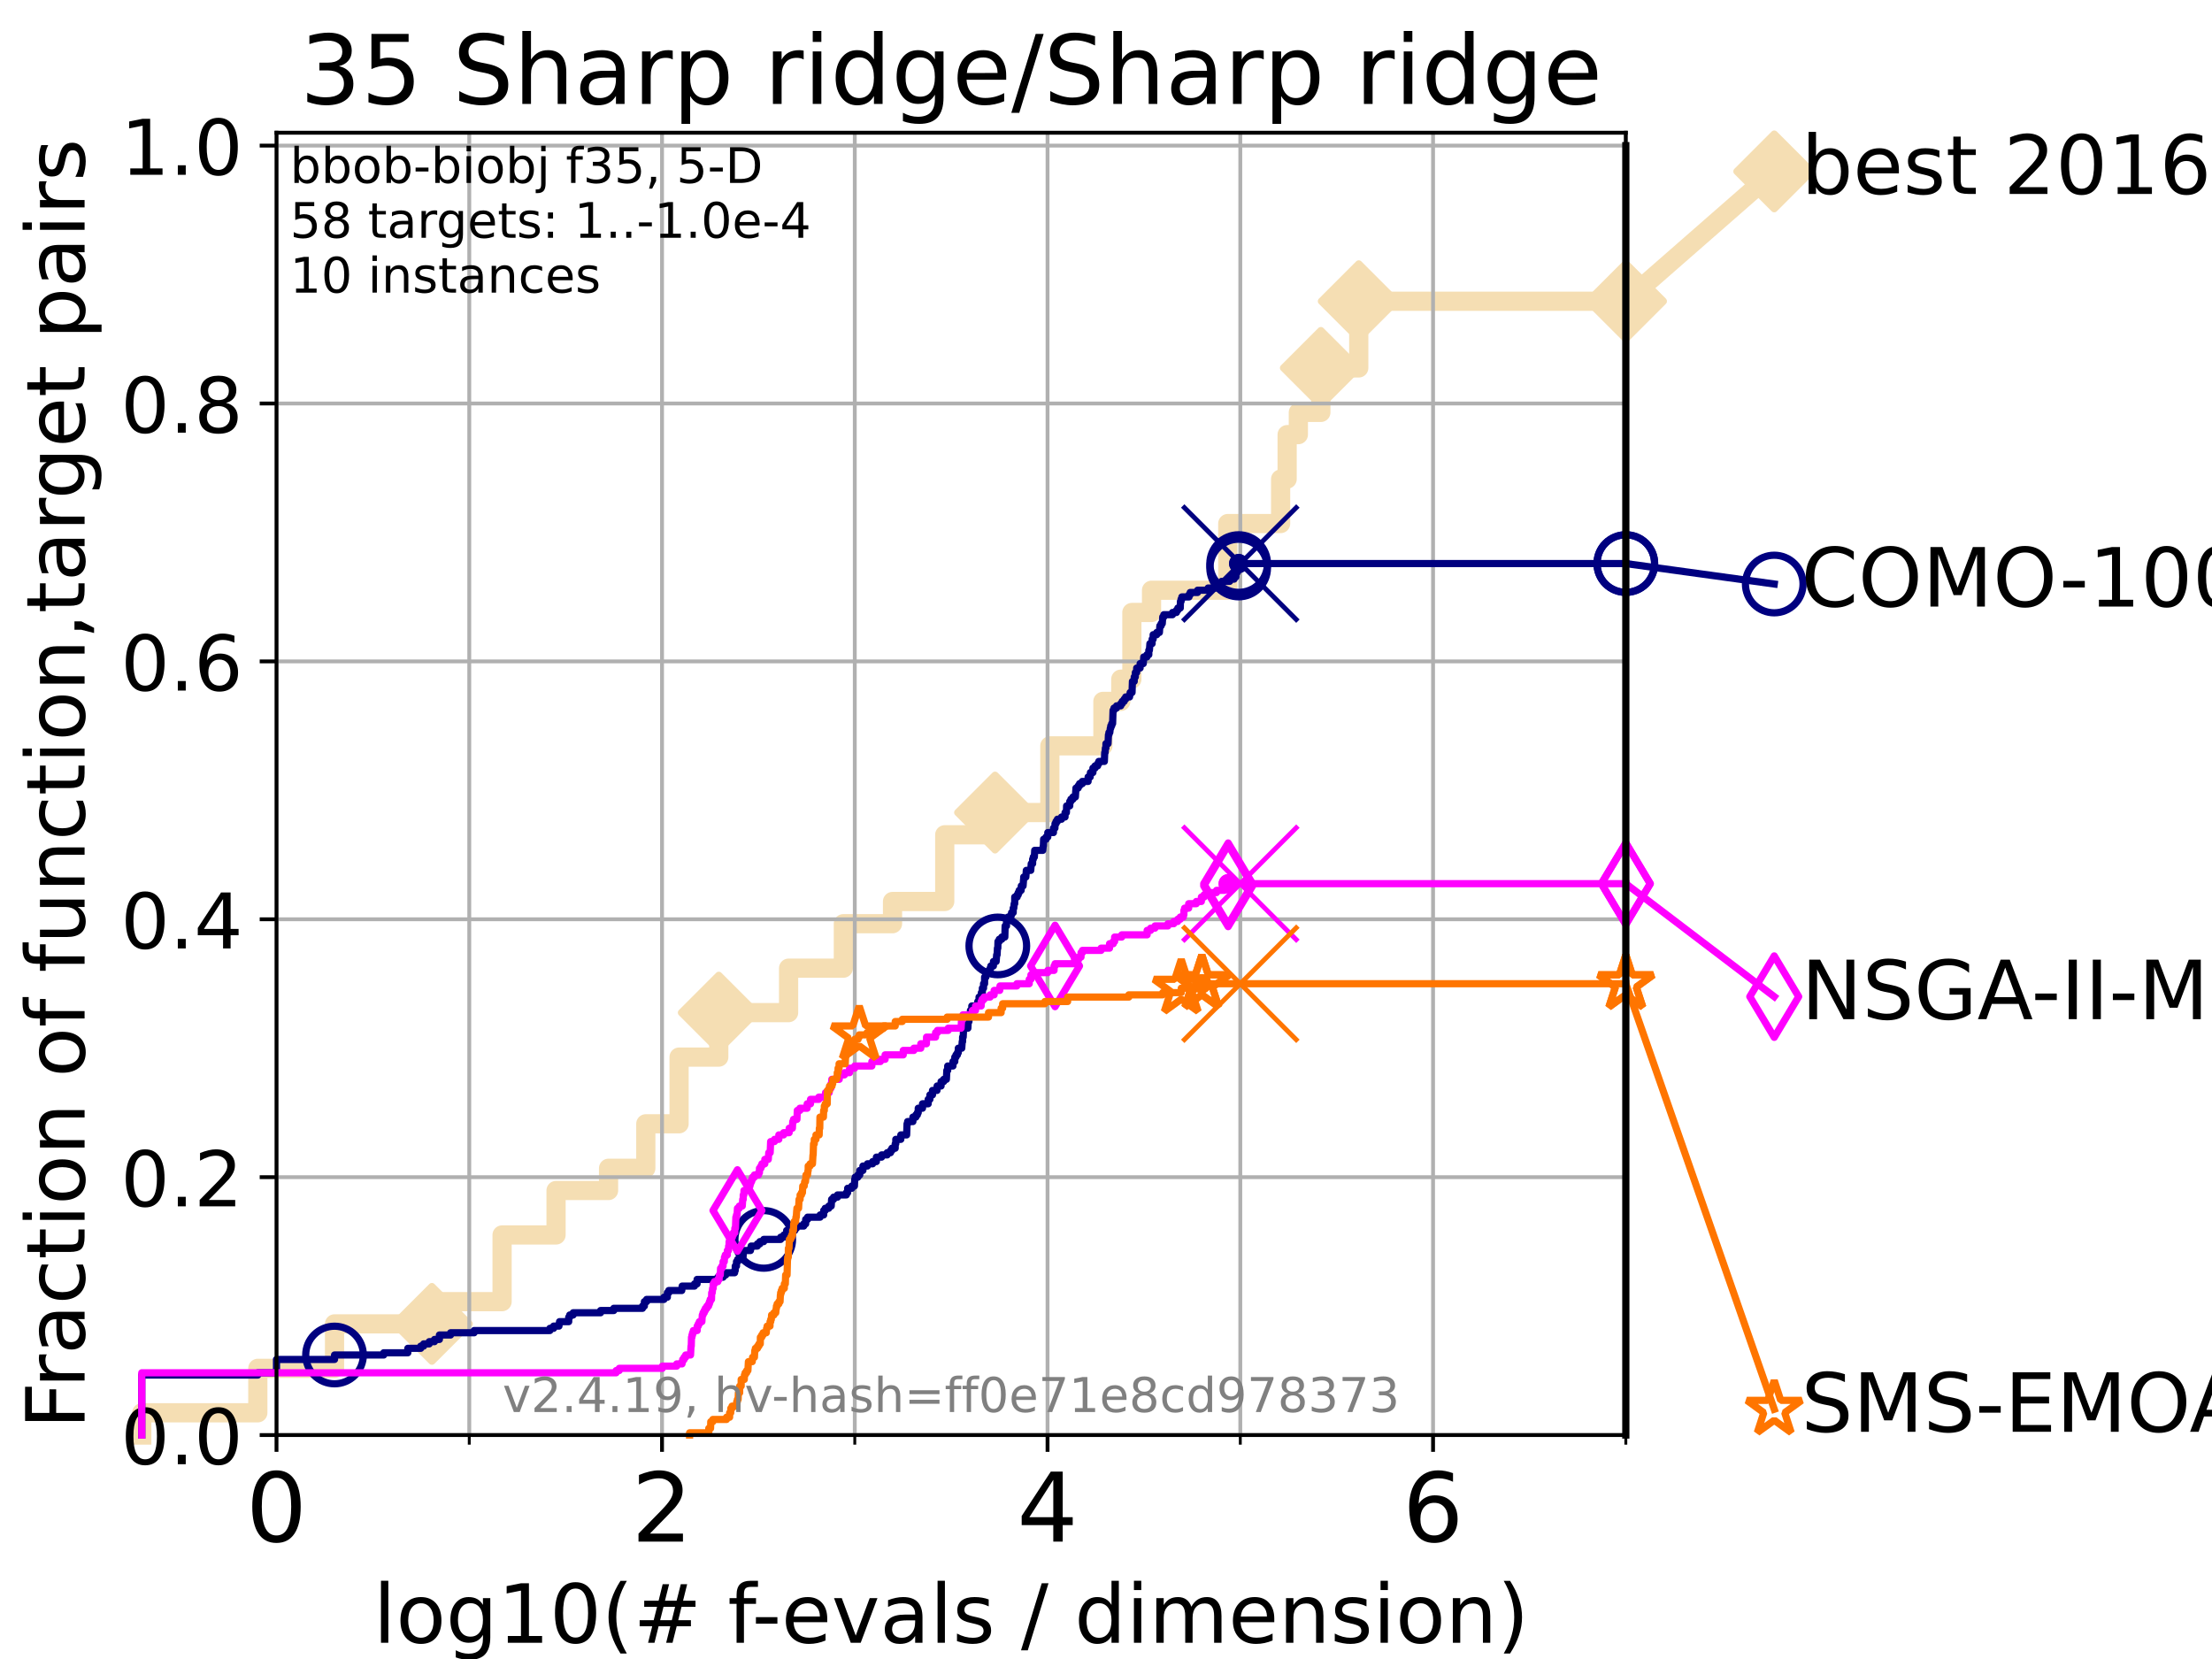 <?xml version="1.0" encoding="utf-8" standalone="no"?>
<!DOCTYPE svg PUBLIC "-//W3C//DTD SVG 1.1//EN"
  "http://www.w3.org/Graphics/SVG/1.1/DTD/svg11.dtd">
<!-- Created with matplotlib (https://matplotlib.org/) -->
<svg height="345.6pt" version="1.1" viewBox="0 0 460.8 345.6" width="460.8pt" xmlns="http://www.w3.org/2000/svg" xmlns:xlink="http://www.w3.org/1999/xlink">
 <defs>
  <style type="text/css">*{stroke-linecap:butt;stroke-linejoin:round;}</style>
 </defs>
 <g id="figure_1">
  <g id="patch_1">
   <path d="M 0 345.6 
L 460.8 345.6 
L 460.8 0 
L 0 0 
z
" style="fill:#ffffff;"/>
  </g>
  <g id="axes_1">
   <g id="patch_2">
    <path d="M 57.6 298.944 
L 338.688 298.944 
L 338.688 27.648 
L 57.6 27.648 
z
" style="fill:#ffffff;"/>
   </g>
   <g id="line2d_1">
    <path d="M 29.533 298.944 
L 29.533 294.313 
L 53.709 294.313 
L 53.709 285.05 
L 69.688 285.05 
L 69.688 275.788 
L 89.973 275.788 
L 89.973 271.157 
L 104.592 271.157 
L 104.592 257.263 
L 115.835 257.263 
L 115.835 248.001 
L 126.773 248.001 
L 126.773 243.37 
L 134.535 243.37 
L 134.535 234.107 
L 141.464 234.107 
L 141.464 220.214 
L 149.735 220.214 
L 149.735 210.951 
L 164.28 210.951 
L 164.28 201.689 
L 175.686 201.689 
L 175.686 192.426 
L 185.928 192.426 
L 185.928 187.795 
L 196.806 187.795 
L 196.806 173.901 
L 207.288 173.901 
L 207.288 169.27 
L 218.699 169.27 
L 218.699 155.377 
L 229.752 155.377 
L 229.752 146.114 
L 233.483 146.114 
L 233.483 141.483 
L 235.79 141.483 
L 235.79 127.589 
L 239.885 127.589 
L 239.885 122.958 
L 255.767 122.958 
L 255.767 109.065 
L 266.778 109.065 
L 266.778 99.802 
L 268.135 99.802 
L 268.135 90.54 
L 270.47 90.54 
L 270.47 85.909 
L 275.16 85.909 
L 275.16 76.646 
L 283.053 76.646 
L 283.053 62.753 
L 338.688 62.753 
" style="fill:none;stroke:#f5deb3;stroke-linecap:square;stroke-width:4;"/>
   </g>
   <g id="line2d_2">
    <defs>
     <path d="M 0 7.778 
L 7.778 0 
L 0 -7.778 
L -7.778 0 
z
" id="m72e38d96de" style="stroke:#f5deb3;stroke-linejoin:miter;stroke-width:1.5;"/>
    </defs>
    <g>
     <use style="fill:#f5deb3;stroke:#f5deb3;stroke-linejoin:miter;stroke-width:1.5;" x="89.973" xlink:href="#m72e38d96de" y="275.788"/>
     <use style="fill:#f5deb3;stroke:#f5deb3;stroke-linejoin:miter;stroke-width:1.5;" x="149.735" xlink:href="#m72e38d96de" y="210.951"/>
     <use style="fill:#f5deb3;stroke:#f5deb3;stroke-linejoin:miter;stroke-width:1.5;" x="207.288" xlink:href="#m72e38d96de" y="169.27"/>
     <use style="fill:#f5deb3;stroke:#f5deb3;stroke-linejoin:miter;stroke-width:1.5;" x="275.16" xlink:href="#m72e38d96de" y="76.646"/>
     <use style="fill:#f5deb3;stroke:#f5deb3;stroke-linejoin:miter;stroke-width:1.5;" x="283.053" xlink:href="#m72e38d96de" y="62.753"/>
     <use style="fill:#f5deb3;stroke:#f5deb3;stroke-linejoin:miter;stroke-width:1.5;" x="338.688" xlink:href="#m72e38d96de" y="62.753"/>
    </g>
   </g>
   <g id="line2d_3">
    <path style="fill:none;stroke:#f5deb3;stroke-linecap:square;stroke-width:4;"/>
    <g/>
   </g>
   <g id="line2d_4">
    <path d="M 338.688 62.753 
L 369.608 35.706 
" style="fill:none;stroke:#f5deb3;stroke-linecap:square;stroke-width:4;"/>
    <g>
     <use style="fill:#f5deb3;stroke:#f5deb3;stroke-linejoin:miter;stroke-width:1.5;" x="338.688" xlink:href="#m72e38d96de" y="62.753"/>
     <use style="fill:#f5deb3;stroke:#f5deb3;stroke-linejoin:miter;stroke-width:1.5;" x="369.608" xlink:href="#m72e38d96de" y="35.706"/>
    </g>
   </g>
   <g id="matplotlib.axis_1">
    <g id="xtick_1">
     <g id="line2d_5">
      <path clip-path="url(#pb0adb0d714)" d="M 57.6 298.944 
L 57.6 27.648 
" style="fill:none;stroke:#b0b0b0;stroke-linecap:square;stroke-width:0.8;"/>
     </g>
     <g id="line2d_6">
      <defs>
       <path d="M 0 0 
L 0 3.5 
" id="m922a15063f" style="stroke:#000000;stroke-width:0.8;"/>
      </defs>
      <g>
       <use style="stroke:#000000;stroke-width:0.8;" x="57.6" xlink:href="#m922a15063f" y="298.944"/>
      </g>
     </g>
     <g id="text_1">
      <!-- 0 -->
      <g transform="translate(51.237 321.141)scale(0.2 -0.2)">
       <defs>
        <path d="M 31.781 66.406 
Q 24.172 66.406 20.328 58.906 
Q 16.5 51.422 16.5 36.375 
Q 16.5 21.391 20.328 13.891 
Q 24.172 6.391 31.781 6.391 
Q 39.453 6.391 43.281 13.891 
Q 47.125 21.391 47.125 36.375 
Q 47.125 51.422 43.281 58.906 
Q 39.453 66.406 31.781 66.406 
z
M 31.781 74.219 
Q 44.047 74.219 50.516 64.516 
Q 56.984 54.828 56.984 36.375 
Q 56.984 17.969 50.516 8.266 
Q 44.047 -1.422 31.781 -1.422 
Q 19.531 -1.422 13.062 8.266 
Q 6.594 17.969 6.594 36.375 
Q 6.594 54.828 13.062 64.516 
Q 19.531 74.219 31.781 74.219 
z
" id="DejaVuSans-48"/>
       </defs>
       <use xlink:href="#DejaVuSans-48"/>
      </g>
     </g>
    </g>
    <g id="xtick_2">
     <g id="line2d_7">
      <path clip-path="url(#pb0adb0d714)" d="M 137.911 298.944 
L 137.911 27.648 
" style="fill:none;stroke:#b0b0b0;stroke-linecap:square;stroke-width:0.8;"/>
     </g>
     <g id="line2d_8">
      <g>
       <use style="stroke:#000000;stroke-width:0.8;" x="137.911" xlink:href="#m922a15063f" y="298.944"/>
      </g>
     </g>
     <g id="text_2">
      <!-- 2 -->
      <g transform="translate(131.548 321.141)scale(0.2 -0.2)">
       <defs>
        <path d="M 19.188 8.297 
L 53.609 8.297 
L 53.609 0 
L 7.328 0 
L 7.328 8.297 
Q 12.938 14.109 22.625 23.891 
Q 32.328 33.688 34.812 36.531 
Q 39.547 41.844 41.422 45.531 
Q 43.312 49.219 43.312 52.781 
Q 43.312 58.594 39.234 62.25 
Q 35.156 65.922 28.609 65.922 
Q 23.969 65.922 18.812 64.312 
Q 13.672 62.703 7.812 59.422 
L 7.812 69.391 
Q 13.766 71.781 18.938 73 
Q 24.125 74.219 28.422 74.219 
Q 39.75 74.219 46.484 68.547 
Q 53.219 62.891 53.219 53.422 
Q 53.219 48.922 51.531 44.891 
Q 49.859 40.875 45.406 35.406 
Q 44.188 33.984 37.641 27.219 
Q 31.109 20.453 19.188 8.297 
z
" id="DejaVuSans-50"/>
       </defs>
       <use xlink:href="#DejaVuSans-50"/>
      </g>
     </g>
    </g>
    <g id="xtick_3">
     <g id="line2d_9">
      <path clip-path="url(#pb0adb0d714)" d="M 218.222 298.944 
L 218.222 27.648 
" style="fill:none;stroke:#b0b0b0;stroke-linecap:square;stroke-width:0.8;"/>
     </g>
     <g id="line2d_10">
      <g>
       <use style="stroke:#000000;stroke-width:0.8;" x="218.222" xlink:href="#m922a15063f" y="298.944"/>
      </g>
     </g>
     <g id="text_3">
      <!-- 4 -->
      <g transform="translate(211.859 321.141)scale(0.2 -0.2)">
       <defs>
        <path d="M 37.797 64.312 
L 12.891 25.391 
L 37.797 25.391 
z
M 35.203 72.906 
L 47.609 72.906 
L 47.609 25.391 
L 58.016 25.391 
L 58.016 17.188 
L 47.609 17.188 
L 47.609 0 
L 37.797 0 
L 37.797 17.188 
L 4.891 17.188 
L 4.891 26.703 
z
" id="DejaVuSans-52"/>
       </defs>
       <use xlink:href="#DejaVuSans-52"/>
      </g>
     </g>
    </g>
    <g id="xtick_4">
     <g id="line2d_11">
      <path clip-path="url(#pb0adb0d714)" d="M 298.533 298.944 
L 298.533 27.648 
" style="fill:none;stroke:#b0b0b0;stroke-linecap:square;stroke-width:0.8;"/>
     </g>
     <g id="line2d_12">
      <g>
       <use style="stroke:#000000;stroke-width:0.8;" x="298.533" xlink:href="#m922a15063f" y="298.944"/>
      </g>
     </g>
     <g id="text_4">
      <!-- 6 -->
      <g transform="translate(292.17 321.141)scale(0.2 -0.2)">
       <defs>
        <path d="M 33.016 40.375 
Q 26.375 40.375 22.484 35.828 
Q 18.609 31.297 18.609 23.391 
Q 18.609 15.531 22.484 10.953 
Q 26.375 6.391 33.016 6.391 
Q 39.656 6.391 43.531 10.953 
Q 47.406 15.531 47.406 23.391 
Q 47.406 31.297 43.531 35.828 
Q 39.656 40.375 33.016 40.375 
z
M 52.594 71.297 
L 52.594 62.312 
Q 48.875 64.062 45.094 64.984 
Q 41.312 65.922 37.594 65.922 
Q 27.828 65.922 22.672 59.328 
Q 17.531 52.734 16.797 39.406 
Q 19.672 43.656 24.016 45.922 
Q 28.375 48.188 33.594 48.188 
Q 44.578 48.188 50.953 41.516 
Q 57.328 34.859 57.328 23.391 
Q 57.328 12.156 50.688 5.359 
Q 44.047 -1.422 33.016 -1.422 
Q 20.359 -1.422 13.672 8.266 
Q 6.984 17.969 6.984 36.375 
Q 6.984 53.656 15.188 63.938 
Q 23.391 74.219 37.203 74.219 
Q 40.922 74.219 44.703 73.484 
Q 48.484 72.75 52.594 71.297 
z
" id="DejaVuSans-54"/>
       </defs>
       <use xlink:href="#DejaVuSans-54"/>
      </g>
     </g>
    </g>
    <g id="xtick_5">
     <g id="line2d_13">
      <path clip-path="url(#pb0adb0d714)" d="M 97.755 298.944 
L 97.755 27.648 
" style="fill:none;stroke:#b0b0b0;stroke-linecap:square;stroke-width:0.8;"/>
     </g>
     <g id="line2d_14">
      <defs>
       <path d="M 0 0 
L 0 2 
" id="m37c70dee63" style="stroke:#000000;stroke-width:0.6;"/>
      </defs>
      <g>
       <use style="stroke:#000000;stroke-width:0.6;" x="97.755" xlink:href="#m37c70dee63" y="298.944"/>
      </g>
     </g>
    </g>
    <g id="xtick_6">
     <g id="line2d_15">
      <path clip-path="url(#pb0adb0d714)" d="M 178.066 298.944 
L 178.066 27.648 
" style="fill:none;stroke:#b0b0b0;stroke-linecap:square;stroke-width:0.8;"/>
     </g>
     <g id="line2d_16">
      <g>
       <use style="stroke:#000000;stroke-width:0.6;" x="178.066" xlink:href="#m37c70dee63" y="298.944"/>
      </g>
     </g>
    </g>
    <g id="xtick_7">
     <g id="line2d_17">
      <path clip-path="url(#pb0adb0d714)" d="M 258.377 298.944 
L 258.377 27.648 
" style="fill:none;stroke:#b0b0b0;stroke-linecap:square;stroke-width:0.8;"/>
     </g>
     <g id="line2d_18">
      <g>
       <use style="stroke:#000000;stroke-width:0.6;" x="258.377" xlink:href="#m37c70dee63" y="298.944"/>
      </g>
     </g>
    </g>
    <g id="xtick_8">
     <g id="line2d_19">
      <path clip-path="url(#pb0adb0d714)" d="M 338.688 298.944 
L 338.688 27.648 
" style="fill:none;stroke:#b0b0b0;stroke-linecap:square;stroke-width:0.8;"/>
     </g>
     <g id="line2d_20">
      <g>
       <use style="stroke:#000000;stroke-width:0.6;" x="338.688" xlink:href="#m37c70dee63" y="298.944"/>
      </g>
     </g>
    </g>
    <g id="text_5">
     <!-- log10(# f-evals / dimension) -->
     <g transform="translate(77.764 342.218)scale(0.17 -0.17)">
      <defs>
       <path d="M 9.422 75.984 
L 18.406 75.984 
L 18.406 0 
L 9.422 0 
z
" id="DejaVuSans-108"/>
       <path d="M 30.609 48.391 
Q 23.391 48.391 19.188 42.75 
Q 14.984 37.109 14.984 27.297 
Q 14.984 17.484 19.156 11.844 
Q 23.344 6.203 30.609 6.203 
Q 37.797 6.203 41.984 11.859 
Q 46.188 17.531 46.188 27.297 
Q 46.188 37.016 41.984 42.703 
Q 37.797 48.391 30.609 48.391 
z
M 30.609 56 
Q 42.328 56 49.016 48.375 
Q 55.719 40.766 55.719 27.297 
Q 55.719 13.875 49.016 6.219 
Q 42.328 -1.422 30.609 -1.422 
Q 18.844 -1.422 12.172 6.219 
Q 5.516 13.875 5.516 27.297 
Q 5.516 40.766 12.172 48.375 
Q 18.844 56 30.609 56 
z
" id="DejaVuSans-111"/>
       <path d="M 45.406 27.984 
Q 45.406 37.75 41.375 43.109 
Q 37.359 48.484 30.078 48.484 
Q 22.859 48.484 18.828 43.109 
Q 14.797 37.75 14.797 27.984 
Q 14.797 18.266 18.828 12.891 
Q 22.859 7.516 30.078 7.516 
Q 37.359 7.516 41.375 12.891 
Q 45.406 18.266 45.406 27.984 
z
M 54.391 6.781 
Q 54.391 -7.172 48.188 -13.984 
Q 42 -20.797 29.203 -20.797 
Q 24.469 -20.797 20.266 -20.094 
Q 16.062 -19.391 12.109 -17.922 
L 12.109 -9.188 
Q 16.062 -11.328 19.922 -12.344 
Q 23.781 -13.375 27.781 -13.375 
Q 36.625 -13.375 41.016 -8.766 
Q 45.406 -4.156 45.406 5.172 
L 45.406 9.625 
Q 42.625 4.781 38.281 2.391 
Q 33.938 0 27.875 0 
Q 17.828 0 11.672 7.656 
Q 5.516 15.328 5.516 27.984 
Q 5.516 40.672 11.672 48.328 
Q 17.828 56 27.875 56 
Q 33.938 56 38.281 53.609 
Q 42.625 51.219 45.406 46.391 
L 45.406 54.688 
L 54.391 54.688 
z
" id="DejaVuSans-103"/>
       <path d="M 12.406 8.297 
L 28.516 8.297 
L 28.516 63.922 
L 10.984 60.406 
L 10.984 69.391 
L 28.422 72.906 
L 38.281 72.906 
L 38.281 8.297 
L 54.391 8.297 
L 54.391 0 
L 12.406 0 
z
" id="DejaVuSans-49"/>
       <path d="M 31 75.875 
Q 24.469 64.656 21.281 53.656 
Q 18.109 42.672 18.109 31.391 
Q 18.109 20.125 21.312 9.062 
Q 24.516 -2 31 -13.188 
L 23.188 -13.188 
Q 15.875 -1.703 12.234 9.375 
Q 8.594 20.453 8.594 31.391 
Q 8.594 42.281 12.203 53.312 
Q 15.828 64.359 23.188 75.875 
z
" id="DejaVuSans-40"/>
       <path d="M 51.125 44 
L 36.922 44 
L 32.812 27.688 
L 47.125 27.688 
z
M 43.797 71.781 
L 38.719 51.516 
L 52.984 51.516 
L 58.109 71.781 
L 65.922 71.781 
L 60.891 51.516 
L 76.125 51.516 
L 76.125 44 
L 58.984 44 
L 54.984 27.688 
L 70.516 27.688 
L 70.516 20.219 
L 53.078 20.219 
L 48 0 
L 40.188 0 
L 45.219 20.219 
L 30.906 20.219 
L 25.875 0 
L 18.016 0 
L 23.094 20.219 
L 7.719 20.219 
L 7.719 27.688 
L 24.906 27.688 
L 29 44 
L 13.281 44 
L 13.281 51.516 
L 30.906 51.516 
L 35.891 71.781 
z
" id="DejaVuSans-35"/>
       <path id="DejaVuSans-32"/>
       <path d="M 37.109 75.984 
L 37.109 68.5 
L 28.516 68.5 
Q 23.688 68.5 21.797 66.547 
Q 19.922 64.594 19.922 59.516 
L 19.922 54.688 
L 34.719 54.688 
L 34.719 47.703 
L 19.922 47.703 
L 19.922 0 
L 10.891 0 
L 10.891 47.703 
L 2.297 47.703 
L 2.297 54.688 
L 10.891 54.688 
L 10.891 58.5 
Q 10.891 67.625 15.141 71.797 
Q 19.391 75.984 28.609 75.984 
z
" id="DejaVuSans-102"/>
       <path d="M 4.891 31.391 
L 31.203 31.391 
L 31.203 23.391 
L 4.891 23.391 
z
" id="DejaVuSans-45"/>
       <path d="M 56.203 29.594 
L 56.203 25.203 
L 14.891 25.203 
Q 15.484 15.922 20.484 11.062 
Q 25.484 6.203 34.422 6.203 
Q 39.594 6.203 44.453 7.469 
Q 49.312 8.734 54.109 11.281 
L 54.109 2.781 
Q 49.266 0.734 44.188 -0.344 
Q 39.109 -1.422 33.891 -1.422 
Q 20.797 -1.422 13.156 6.188 
Q 5.516 13.812 5.516 26.812 
Q 5.516 40.234 12.766 48.109 
Q 20.016 56 32.328 56 
Q 43.359 56 49.781 48.891 
Q 56.203 41.797 56.203 29.594 
z
M 47.219 32.234 
Q 47.125 39.594 43.094 43.984 
Q 39.062 48.391 32.422 48.391 
Q 24.906 48.391 20.391 44.141 
Q 15.875 39.891 15.188 32.172 
z
" id="DejaVuSans-101"/>
       <path d="M 2.984 54.688 
L 12.5 54.688 
L 29.594 8.797 
L 46.688 54.688 
L 56.203 54.688 
L 35.688 0 
L 23.484 0 
z
" id="DejaVuSans-118"/>
       <path d="M 34.281 27.484 
Q 23.391 27.484 19.188 25 
Q 14.984 22.516 14.984 16.5 
Q 14.984 11.719 18.141 8.906 
Q 21.297 6.109 26.703 6.109 
Q 34.188 6.109 38.703 11.406 
Q 43.219 16.703 43.219 25.484 
L 43.219 27.484 
z
M 52.203 31.203 
L 52.203 0 
L 43.219 0 
L 43.219 8.297 
Q 40.141 3.328 35.547 0.953 
Q 30.953 -1.422 24.312 -1.422 
Q 15.922 -1.422 10.953 3.297 
Q 6 8.016 6 15.922 
Q 6 25.141 12.172 29.828 
Q 18.359 34.516 30.609 34.516 
L 43.219 34.516 
L 43.219 35.406 
Q 43.219 41.609 39.141 45 
Q 35.062 48.391 27.688 48.391 
Q 23 48.391 18.547 47.266 
Q 14.109 46.141 10.016 43.891 
L 10.016 52.203 
Q 14.938 54.109 19.578 55.047 
Q 24.219 56 28.609 56 
Q 40.484 56 46.344 49.844 
Q 52.203 43.703 52.203 31.203 
z
" id="DejaVuSans-97"/>
       <path d="M 44.281 53.078 
L 44.281 44.578 
Q 40.484 46.531 36.375 47.5 
Q 32.281 48.484 27.875 48.484 
Q 21.188 48.484 17.844 46.438 
Q 14.5 44.391 14.5 40.281 
Q 14.5 37.156 16.891 35.375 
Q 19.281 33.594 26.516 31.984 
L 29.594 31.297 
Q 39.156 29.25 43.188 25.516 
Q 47.219 21.781 47.219 15.094 
Q 47.219 7.469 41.188 3.016 
Q 35.156 -1.422 24.609 -1.422 
Q 20.219 -1.422 15.453 -0.562 
Q 10.688 0.297 5.422 2 
L 5.422 11.281 
Q 10.406 8.688 15.234 7.391 
Q 20.062 6.109 24.812 6.109 
Q 31.156 6.109 34.562 8.281 
Q 37.984 10.453 37.984 14.406 
Q 37.984 18.062 35.516 20.016 
Q 33.062 21.969 24.703 23.781 
L 21.578 24.516 
Q 13.234 26.266 9.516 29.906 
Q 5.812 33.547 5.812 39.891 
Q 5.812 47.609 11.281 51.797 
Q 16.75 56 26.812 56 
Q 31.781 56 36.172 55.266 
Q 40.578 54.547 44.281 53.078 
z
" id="DejaVuSans-115"/>
       <path d="M 25.391 72.906 
L 33.688 72.906 
L 8.297 -9.281 
L 0 -9.281 
z
" id="DejaVuSans-47"/>
       <path d="M 45.406 46.391 
L 45.406 75.984 
L 54.391 75.984 
L 54.391 0 
L 45.406 0 
L 45.406 8.203 
Q 42.578 3.328 38.25 0.953 
Q 33.938 -1.422 27.875 -1.422 
Q 17.969 -1.422 11.734 6.484 
Q 5.516 14.406 5.516 27.297 
Q 5.516 40.188 11.734 48.094 
Q 17.969 56 27.875 56 
Q 33.938 56 38.25 53.625 
Q 42.578 51.266 45.406 46.391 
z
M 14.797 27.297 
Q 14.797 17.391 18.875 11.75 
Q 22.953 6.109 30.078 6.109 
Q 37.203 6.109 41.297 11.75 
Q 45.406 17.391 45.406 27.297 
Q 45.406 37.203 41.297 42.844 
Q 37.203 48.484 30.078 48.484 
Q 22.953 48.484 18.875 42.844 
Q 14.797 37.203 14.797 27.297 
z
" id="DejaVuSans-100"/>
       <path d="M 9.422 54.688 
L 18.406 54.688 
L 18.406 0 
L 9.422 0 
z
M 9.422 75.984 
L 18.406 75.984 
L 18.406 64.594 
L 9.422 64.594 
z
" id="DejaVuSans-105"/>
       <path d="M 52 44.188 
Q 55.375 50.25 60.062 53.125 
Q 64.75 56 71.094 56 
Q 79.641 56 84.281 50.016 
Q 88.922 44.047 88.922 33.016 
L 88.922 0 
L 79.891 0 
L 79.891 32.719 
Q 79.891 40.578 77.094 44.375 
Q 74.312 48.188 68.609 48.188 
Q 61.625 48.188 57.562 43.547 
Q 53.516 38.922 53.516 30.906 
L 53.516 0 
L 44.484 0 
L 44.484 32.719 
Q 44.484 40.625 41.703 44.406 
Q 38.922 48.188 33.109 48.188 
Q 26.219 48.188 22.156 43.531 
Q 18.109 38.875 18.109 30.906 
L 18.109 0 
L 9.078 0 
L 9.078 54.688 
L 18.109 54.688 
L 18.109 46.188 
Q 21.188 51.219 25.484 53.609 
Q 29.781 56 35.688 56 
Q 41.656 56 45.828 52.969 
Q 50 49.953 52 44.188 
z
" id="DejaVuSans-109"/>
       <path d="M 54.891 33.016 
L 54.891 0 
L 45.906 0 
L 45.906 32.719 
Q 45.906 40.484 42.875 44.328 
Q 39.844 48.188 33.797 48.188 
Q 26.516 48.188 22.312 43.547 
Q 18.109 38.922 18.109 30.906 
L 18.109 0 
L 9.078 0 
L 9.078 54.688 
L 18.109 54.688 
L 18.109 46.188 
Q 21.344 51.125 25.703 53.562 
Q 30.078 56 35.797 56 
Q 45.219 56 50.047 50.172 
Q 54.891 44.344 54.891 33.016 
z
" id="DejaVuSans-110"/>
       <path d="M 8.016 75.875 
L 15.828 75.875 
Q 23.141 64.359 26.781 53.312 
Q 30.422 42.281 30.422 31.391 
Q 30.422 20.453 26.781 9.375 
Q 23.141 -1.703 15.828 -13.188 
L 8.016 -13.188 
Q 14.5 -2 17.703 9.062 
Q 20.906 20.125 20.906 31.391 
Q 20.906 42.672 17.703 53.656 
Q 14.5 64.656 8.016 75.875 
z
" id="DejaVuSans-41"/>
      </defs>
      <use xlink:href="#DejaVuSans-108"/>
      <use x="27.783" xlink:href="#DejaVuSans-111"/>
      <use x="88.965" xlink:href="#DejaVuSans-103"/>
      <use x="152.441" xlink:href="#DejaVuSans-49"/>
      <use x="216.064" xlink:href="#DejaVuSans-48"/>
      <use x="279.688" xlink:href="#DejaVuSans-40"/>
      <use x="318.701" xlink:href="#DejaVuSans-35"/>
      <use x="402.49" xlink:href="#DejaVuSans-32"/>
      <use x="434.277" xlink:href="#DejaVuSans-102"/>
      <use x="463.982" xlink:href="#DejaVuSans-45"/>
      <use x="500.066" xlink:href="#DejaVuSans-101"/>
      <use x="561.59" xlink:href="#DejaVuSans-118"/>
      <use x="620.77" xlink:href="#DejaVuSans-97"/>
      <use x="682.049" xlink:href="#DejaVuSans-108"/>
      <use x="709.832" xlink:href="#DejaVuSans-115"/>
      <use x="761.932" xlink:href="#DejaVuSans-32"/>
      <use x="793.719" xlink:href="#DejaVuSans-47"/>
      <use x="827.41" xlink:href="#DejaVuSans-32"/>
      <use x="859.197" xlink:href="#DejaVuSans-100"/>
      <use x="922.674" xlink:href="#DejaVuSans-105"/>
      <use x="950.457" xlink:href="#DejaVuSans-109"/>
      <use x="1047.869" xlink:href="#DejaVuSans-101"/>
      <use x="1109.393" xlink:href="#DejaVuSans-110"/>
      <use x="1172.771" xlink:href="#DejaVuSans-115"/>
      <use x="1224.871" xlink:href="#DejaVuSans-105"/>
      <use x="1252.654" xlink:href="#DejaVuSans-111"/>
      <use x="1313.836" xlink:href="#DejaVuSans-110"/>
      <use x="1377.215" xlink:href="#DejaVuSans-41"/>
     </g>
    </g>
   </g>
   <g id="matplotlib.axis_2">
    <g id="ytick_1">
     <g id="line2d_21">
      <path clip-path="url(#pb0adb0d714)" d="M 57.6 298.944 
L 338.688 298.944 
" style="fill:none;stroke:#b0b0b0;stroke-linecap:square;stroke-width:0.8;"/>
     </g>
     <g id="line2d_22">
      <defs>
       <path d="M 0 0 
L -3.5 0 
" id="mefc21c1751" style="stroke:#000000;stroke-width:0.8;"/>
      </defs>
      <g>
       <use style="stroke:#000000;stroke-width:0.8;" x="57.6" xlink:href="#mefc21c1751" y="298.944"/>
      </g>
     </g>
     <g id="text_6">
      <!-- 0.0 -->
      <g transform="translate(25.155 305.023)scale(0.16 -0.16)">
       <defs>
        <path d="M 10.688 12.406 
L 21 12.406 
L 21 0 
L 10.688 0 
z
" id="DejaVuSans-46"/>
       </defs>
       <use xlink:href="#DejaVuSans-48"/>
       <use x="63.623" xlink:href="#DejaVuSans-46"/>
       <use x="95.41" xlink:href="#DejaVuSans-48"/>
      </g>
     </g>
    </g>
    <g id="ytick_2">
     <g id="line2d_23">
      <path clip-path="url(#pb0adb0d714)" d="M 57.6 245.222 
L 338.688 245.222 
" style="fill:none;stroke:#b0b0b0;stroke-linecap:square;stroke-width:0.8;"/>
     </g>
     <g id="line2d_24">
      <g>
       <use style="stroke:#000000;stroke-width:0.8;" x="57.6" xlink:href="#mefc21c1751" y="245.222"/>
      </g>
     </g>
     <g id="text_7">
      <!-- 0.2 -->
      <g transform="translate(25.155 251.301)scale(0.16 -0.16)">
       <use xlink:href="#DejaVuSans-48"/>
       <use x="63.623" xlink:href="#DejaVuSans-46"/>
       <use x="95.41" xlink:href="#DejaVuSans-50"/>
      </g>
     </g>
    </g>
    <g id="ytick_3">
     <g id="line2d_25">
      <path clip-path="url(#pb0adb0d714)" d="M 57.6 191.5 
L 338.688 191.5 
" style="fill:none;stroke:#b0b0b0;stroke-linecap:square;stroke-width:0.8;"/>
     </g>
     <g id="line2d_26">
      <g>
       <use style="stroke:#000000;stroke-width:0.8;" x="57.6" xlink:href="#mefc21c1751" y="191.5"/>
      </g>
     </g>
     <g id="text_8">
      <!-- 0.4 -->
      <g transform="translate(25.155 197.579)scale(0.16 -0.16)">
       <use xlink:href="#DejaVuSans-48"/>
       <use x="63.623" xlink:href="#DejaVuSans-46"/>
       <use x="95.41" xlink:href="#DejaVuSans-52"/>
      </g>
     </g>
    </g>
    <g id="ytick_4">
     <g id="line2d_27">
      <path clip-path="url(#pb0adb0d714)" d="M 57.6 137.778 
L 338.688 137.778 
" style="fill:none;stroke:#b0b0b0;stroke-linecap:square;stroke-width:0.8;"/>
     </g>
     <g id="line2d_28">
      <g>
       <use style="stroke:#000000;stroke-width:0.8;" x="57.6" xlink:href="#mefc21c1751" y="137.778"/>
      </g>
     </g>
     <g id="text_9">
      <!-- 0.6 -->
      <g transform="translate(25.155 143.857)scale(0.16 -0.16)">
       <use xlink:href="#DejaVuSans-48"/>
       <use x="63.623" xlink:href="#DejaVuSans-46"/>
       <use x="95.41" xlink:href="#DejaVuSans-54"/>
      </g>
     </g>
    </g>
    <g id="ytick_5">
     <g id="line2d_29">
      <path clip-path="url(#pb0adb0d714)" d="M 57.6 84.056 
L 338.688 84.056 
" style="fill:none;stroke:#b0b0b0;stroke-linecap:square;stroke-width:0.8;"/>
     </g>
     <g id="line2d_30">
      <g>
       <use style="stroke:#000000;stroke-width:0.8;" x="57.6" xlink:href="#mefc21c1751" y="84.056"/>
      </g>
     </g>
     <g id="text_10">
      <!-- 0.8 -->
      <g transform="translate(25.155 90.135)scale(0.16 -0.16)">
       <defs>
        <path d="M 31.781 34.625 
Q 24.75 34.625 20.719 30.859 
Q 16.703 27.094 16.703 20.516 
Q 16.703 13.922 20.719 10.156 
Q 24.75 6.391 31.781 6.391 
Q 38.812 6.391 42.859 10.172 
Q 46.922 13.969 46.922 20.516 
Q 46.922 27.094 42.891 30.859 
Q 38.875 34.625 31.781 34.625 
z
M 21.922 38.812 
Q 15.578 40.375 12.031 44.719 
Q 8.5 49.078 8.5 55.328 
Q 8.5 64.062 14.719 69.141 
Q 20.953 74.219 31.781 74.219 
Q 42.672 74.219 48.875 69.141 
Q 55.078 64.062 55.078 55.328 
Q 55.078 49.078 51.531 44.719 
Q 48 40.375 41.703 38.812 
Q 48.828 37.156 52.797 32.312 
Q 56.781 27.484 56.781 20.516 
Q 56.781 9.906 50.312 4.234 
Q 43.844 -1.422 31.781 -1.422 
Q 19.734 -1.422 13.25 4.234 
Q 6.781 9.906 6.781 20.516 
Q 6.781 27.484 10.781 32.312 
Q 14.797 37.156 21.922 38.812 
z
M 18.312 54.391 
Q 18.312 48.734 21.844 45.562 
Q 25.391 42.391 31.781 42.391 
Q 38.141 42.391 41.719 45.562 
Q 45.312 48.734 45.312 54.391 
Q 45.312 60.062 41.719 63.234 
Q 38.141 66.406 31.781 66.406 
Q 25.391 66.406 21.844 63.234 
Q 18.312 60.062 18.312 54.391 
z
" id="DejaVuSans-56"/>
       </defs>
       <use xlink:href="#DejaVuSans-48"/>
       <use x="63.623" xlink:href="#DejaVuSans-46"/>
       <use x="95.41" xlink:href="#DejaVuSans-56"/>
      </g>
     </g>
    </g>
    <g id="ytick_6">
     <g id="line2d_31">
      <path clip-path="url(#pb0adb0d714)" d="M 57.6 30.334 
L 338.688 30.334 
" style="fill:none;stroke:#b0b0b0;stroke-linecap:square;stroke-width:0.8;"/>
     </g>
     <g id="line2d_32">
      <g>
       <use style="stroke:#000000;stroke-width:0.8;" x="57.6" xlink:href="#mefc21c1751" y="30.334"/>
      </g>
     </g>
     <g id="text_11">
      <!-- 1.0 -->
      <g transform="translate(25.155 36.413)scale(0.16 -0.16)">
       <use xlink:href="#DejaVuSans-49"/>
       <use x="63.623" xlink:href="#DejaVuSans-46"/>
       <use x="95.41" xlink:href="#DejaVuSans-48"/>
      </g>
     </g>
    </g>
    <g id="text_12">
     <!-- Fraction of function,target pairs -->
     <g transform="translate(17.62 297.681)rotate(-90)scale(0.17 -0.17)">
      <defs>
       <path d="M 9.812 72.906 
L 51.703 72.906 
L 51.703 64.594 
L 19.672 64.594 
L 19.672 43.109 
L 48.578 43.109 
L 48.578 34.812 
L 19.672 34.812 
L 19.672 0 
L 9.812 0 
z
" id="DejaVuSans-70"/>
       <path d="M 41.109 46.297 
Q 39.594 47.172 37.812 47.578 
Q 36.031 48 33.891 48 
Q 26.266 48 22.188 43.047 
Q 18.109 38.094 18.109 28.812 
L 18.109 0 
L 9.078 0 
L 9.078 54.688 
L 18.109 54.688 
L 18.109 46.188 
Q 20.953 51.172 25.484 53.578 
Q 30.031 56 36.531 56 
Q 37.453 56 38.578 55.875 
Q 39.703 55.766 41.062 55.516 
z
" id="DejaVuSans-114"/>
       <path d="M 48.781 52.594 
L 48.781 44.188 
Q 44.969 46.297 41.141 47.344 
Q 37.312 48.391 33.406 48.391 
Q 24.656 48.391 19.812 42.844 
Q 14.984 37.312 14.984 27.297 
Q 14.984 17.281 19.812 11.734 
Q 24.656 6.203 33.406 6.203 
Q 37.312 6.203 41.141 7.25 
Q 44.969 8.297 48.781 10.406 
L 48.781 2.094 
Q 45.016 0.344 40.984 -0.531 
Q 36.969 -1.422 32.422 -1.422 
Q 20.062 -1.422 12.781 6.344 
Q 5.516 14.109 5.516 27.297 
Q 5.516 40.672 12.859 48.328 
Q 20.219 56 33.016 56 
Q 37.156 56 41.109 55.141 
Q 45.062 54.297 48.781 52.594 
z
" id="DejaVuSans-99"/>
       <path d="M 18.312 70.219 
L 18.312 54.688 
L 36.812 54.688 
L 36.812 47.703 
L 18.312 47.703 
L 18.312 18.016 
Q 18.312 11.328 20.141 9.422 
Q 21.969 7.516 27.594 7.516 
L 36.812 7.516 
L 36.812 0 
L 27.594 0 
Q 17.188 0 13.234 3.875 
Q 9.281 7.766 9.281 18.016 
L 9.281 47.703 
L 2.688 47.703 
L 2.688 54.688 
L 9.281 54.688 
L 9.281 70.219 
z
" id="DejaVuSans-116"/>
       <path d="M 8.5 21.578 
L 8.5 54.688 
L 17.484 54.688 
L 17.484 21.922 
Q 17.484 14.156 20.5 10.266 
Q 23.531 6.391 29.594 6.391 
Q 36.859 6.391 41.078 11.031 
Q 45.312 15.672 45.312 23.688 
L 45.312 54.688 
L 54.297 54.688 
L 54.297 0 
L 45.312 0 
L 45.312 8.406 
Q 42.047 3.422 37.719 1 
Q 33.406 -1.422 27.688 -1.422 
Q 18.266 -1.422 13.375 4.438 
Q 8.5 10.297 8.5 21.578 
z
M 31.109 56 
z
" id="DejaVuSans-117"/>
       <path d="M 11.719 12.406 
L 22.016 12.406 
L 22.016 4 
L 14.016 -11.625 
L 7.719 -11.625 
L 11.719 4 
z
" id="DejaVuSans-44"/>
       <path d="M 18.109 8.203 
L 18.109 -20.797 
L 9.078 -20.797 
L 9.078 54.688 
L 18.109 54.688 
L 18.109 46.391 
Q 20.953 51.266 25.266 53.625 
Q 29.594 56 35.594 56 
Q 45.562 56 51.781 48.094 
Q 58.016 40.188 58.016 27.297 
Q 58.016 14.406 51.781 6.484 
Q 45.562 -1.422 35.594 -1.422 
Q 29.594 -1.422 25.266 0.953 
Q 20.953 3.328 18.109 8.203 
z
M 48.688 27.297 
Q 48.688 37.203 44.609 42.844 
Q 40.531 48.484 33.406 48.484 
Q 26.266 48.484 22.188 42.844 
Q 18.109 37.203 18.109 27.297 
Q 18.109 17.391 22.188 11.75 
Q 26.266 6.109 33.406 6.109 
Q 40.531 6.109 44.609 11.75 
Q 48.688 17.391 48.688 27.297 
z
" id="DejaVuSans-112"/>
      </defs>
      <use xlink:href="#DejaVuSans-70"/>
      <use x="50.27" xlink:href="#DejaVuSans-114"/>
      <use x="91.383" xlink:href="#DejaVuSans-97"/>
      <use x="152.662" xlink:href="#DejaVuSans-99"/>
      <use x="207.643" xlink:href="#DejaVuSans-116"/>
      <use x="246.852" xlink:href="#DejaVuSans-105"/>
      <use x="274.635" xlink:href="#DejaVuSans-111"/>
      <use x="335.816" xlink:href="#DejaVuSans-110"/>
      <use x="399.195" xlink:href="#DejaVuSans-32"/>
      <use x="430.982" xlink:href="#DejaVuSans-111"/>
      <use x="492.164" xlink:href="#DejaVuSans-102"/>
      <use x="527.369" xlink:href="#DejaVuSans-32"/>
      <use x="559.156" xlink:href="#DejaVuSans-102"/>
      <use x="594.361" xlink:href="#DejaVuSans-117"/>
      <use x="657.74" xlink:href="#DejaVuSans-110"/>
      <use x="721.119" xlink:href="#DejaVuSans-99"/>
      <use x="776.1" xlink:href="#DejaVuSans-116"/>
      <use x="815.309" xlink:href="#DejaVuSans-105"/>
      <use x="843.092" xlink:href="#DejaVuSans-111"/>
      <use x="904.273" xlink:href="#DejaVuSans-110"/>
      <use x="967.652" xlink:href="#DejaVuSans-44"/>
      <use x="999.439" xlink:href="#DejaVuSans-116"/>
      <use x="1038.648" xlink:href="#DejaVuSans-97"/>
      <use x="1099.928" xlink:href="#DejaVuSans-114"/>
      <use x="1139.291" xlink:href="#DejaVuSans-103"/>
      <use x="1202.768" xlink:href="#DejaVuSans-101"/>
      <use x="1264.291" xlink:href="#DejaVuSans-116"/>
      <use x="1303.5" xlink:href="#DejaVuSans-32"/>
      <use x="1335.287" xlink:href="#DejaVuSans-112"/>
      <use x="1398.764" xlink:href="#DejaVuSans-97"/>
      <use x="1460.043" xlink:href="#DejaVuSans-105"/>
      <use x="1487.826" xlink:href="#DejaVuSans-114"/>
      <use x="1528.939" xlink:href="#DejaVuSans-115"/>
     </g>
    </g>
   </g>
   <g id="line2d_33">
    <defs>
     <path d="M 0 1.5 
C 0.398 1.5 0.779 1.342 1.061 1.061 
C 1.342 0.779 1.5 0.398 1.5 0 
C 1.5 -0.398 1.342 -0.779 1.061 -1.061 
C 0.779 -1.342 0.398 -1.5 0 -1.5 
C -0.398 -1.5 -0.779 -1.342 -1.061 -1.061 
C -1.342 -0.779 -1.5 -0.398 -1.5 0 
C -1.5 0.398 -1.342 0.779 -1.061 1.061 
C -0.779 1.342 -0.398 1.5 0 1.5 
z
" id="mbfe15b23a7" style="stroke:#f5deb3;"/>
    </defs>
    <g>
     <use style="fill:#f5deb3;stroke:#f5deb3;" x="283.053" xlink:href="#mbfe15b23a7" y="62.753"/>
     <use style="fill:#f5deb3;stroke:#f5deb3;" x="283.053" xlink:href="#mbfe15b23a7" y="62.753"/>
    </g>
   </g>
   <g id="line2d_34">
    <defs>
     <path d="M 0 1.5 
C 0.398 1.5 0.779 1.342 1.061 1.061 
C 1.342 0.779 1.5 0.398 1.5 0 
C 1.5 -0.398 1.342 -0.779 1.061 -1.061 
C 0.779 -1.342 0.398 -1.5 0 -1.5 
C -0.398 -1.5 -0.779 -1.342 -1.061 -1.061 
C -1.342 -0.779 -1.5 -0.398 -1.5 0 
C -1.5 0.398 -1.342 0.779 -1.061 1.061 
C -0.779 1.342 -0.398 1.5 0 1.5 
z
" id="m387ac4c387" style="stroke:#000080;"/>
    </defs>
    <g>
     <use style="fill:#000080;stroke:#000080;" x="258.034" xlink:href="#m387ac4c387" y="117.401"/>
     <use style="fill:#000080;stroke:#000080;" x="258.034" xlink:href="#m387ac4c387" y="117.401"/>
    </g>
   </g>
   <g id="line2d_35">
    <path d="M 29.533 298.944 
L 29.533 286.44 
L 53.709 286.44 
L 53.709 285.977 
L 57.6 285.977 
L 57.6 283.198 
L 69.688 283.198 
L 69.688 282.272 
L 79.939 282.272 
L 79.939 281.809 
L 84.956 281.809 
L 84.956 280.882 
L 87.644 280.882 
L 87.644 280.419 
L 88.256 280.419 
L 88.256 279.956 
L 89.419 279.956 
L 89.419 279.493 
L 90.509 279.493 
L 90.509 279.03 
L 91.535 279.03 
L 91.535 278.104 
L 93.864 278.104 
L 93.864 277.64 
L 98.772 277.64 
L 98.772 277.177 
L 114.552 277.177 
L 114.552 276.714 
L 115.333 276.714 
L 115.333 276.251 
L 116.443 276.251 
L 116.443 275.788 
L 116.562 275.788 
L 116.562 275.325 
L 118.471 275.325 
L 118.471 274.399 
L 118.682 274.399 
L 118.682 273.935 
L 119.402 273.935 
L 119.402 273.472 
L 125.111 273.472 
L 125.111 273.009 
L 127.861 273.009 
L 127.861 272.546 
L 133.844 272.546 
L 133.844 272.083 
L 134.236 272.083 
L 134.236 271.157 
L 134.703 271.157 
L 134.703 270.694 
L 138.324 270.694 
L 138.324 270.231 
L 139.025 270.231 
L 139.025 269.304 
L 139.317 269.304 
L 139.317 268.841 
L 142.024 268.841 
L 142.107 267.915 
L 144.677 267.915 
L 144.677 267.452 
L 145.213 267.452 
L 145.213 266.526 
L 149.539 266.526 
L 149.539 266.062 
L 150.632 266.062 
L 150.632 265.599 
L 151.179 265.599 
L 151.179 265.136 
L 153.032 265.136 
L 153.032 264.673 
L 153.164 264.673 
L 153.164 263.747 
L 153.424 263.747 
L 153.424 262.821 
L 153.666 262.821 
L 153.666 262.357 
L 154.574 262.357 
L 154.574 261.894 
L 154.788 261.894 
L 154.893 260.505 
L 156.334 260.505 
L 156.334 260.042 
L 156.479 260.042 
L 156.479 259.579 
L 157.776 259.579 
L 157.776 259.116 
L 158.293 259.116 
L 158.293 258.653 
L 159.098 258.653 
L 159.098 258.189 
L 162.628 258.189 
L 162.628 257.726 
L 163.299 257.726 
L 163.299 257.263 
L 163.875 257.263 
L 163.875 256.337 
L 165.562 256.337 
L 165.562 255.874 
L 165.901 255.874 
L 165.901 255.411 
L 167.43 255.411 
L 167.43 254.948 
L 167.836 254.948 
L 167.836 254.021 
L 168.239 254.021 
L 168.239 253.558 
L 170.846 253.558 
L 170.846 253.095 
L 171.59 253.095 
L 171.59 252.169 
L 171.906 252.169 
L 171.906 251.706 
L 172.649 251.706 
L 172.649 251.243 
L 173.156 251.243 
L 173.239 249.853 
L 173.648 249.853 
L 173.648 249.39 
L 174.469 249.39 
L 174.469 248.927 
L 176.31 248.927 
L 176.31 248.464 
L 176.582 248.464 
L 176.582 247.538 
L 177.449 247.538 
L 177.449 247.075 
L 177.993 247.075 
L 178.049 245.685 
L 178.15 245.685 
L 178.15 245.222 
L 178.717 245.222 
L 178.717 244.759 
L 179.102 244.759 
L 179.102 243.833 
L 179.76 243.833 
L 179.76 242.906 
L 180.703 242.906 
L 180.703 242.443 
L 181.784 242.443 
L 181.784 241.98 
L 182.569 241.98 
L 182.569 241.054 
L 183.65 241.054 
L 183.65 240.591 
L 184.811 240.591 
L 184.811 240.128 
L 185.508 240.128 
L 185.508 239.665 
L 185.803 239.665 
L 185.803 239.201 
L 186.486 239.201 
L 186.486 238.275 
L 186.61 238.275 
L 186.61 237.349 
L 187.657 237.349 
L 187.657 236.423 
L 188.87 236.423 
L 188.954 234.107 
L 189.072 234.107 
L 189.072 233.644 
L 190.172 233.644 
L 190.172 232.718 
L 190.788 232.718 
L 190.788 232.255 
L 191.103 232.255 
L 191.103 231.792 
L 191.284 231.792 
L 191.284 230.865 
L 192.173 230.865 
L 192.173 229.939 
L 193.359 229.939 
L 193.359 229.013 
L 193.716 229.013 
L 193.716 228.087 
L 194.255 228.087 
L 194.255 227.16 
L 195.192 227.16 
L 195.219 226.234 
L 196.043 226.234 
L 196.043 225.308 
L 196.591 225.308 
L 196.591 224.845 
L 197.152 224.845 
L 197.238 222.992 
L 197.425 222.992 
L 197.425 222.066 
L 198.521 222.066 
L 198.521 221.14 
L 198.9 221.14 
L 198.9 220.214 
L 199.151 220.214 
L 199.151 219.75 
L 199.445 219.75 
L 199.445 219.287 
L 199.631 219.287 
L 199.631 218.361 
L 200.35 218.361 
L 200.45 216.972 
L 200.528 216.972 
L 200.528 216.045 
L 200.649 216.045 
L 200.743 214.193 
L 201.626 214.193 
L 201.7 212.804 
L 201.853 212.804 
L 201.885 211.877 
L 202.022 211.877 
L 202.022 211.414 
L 202.161 211.414 
L 202.161 210.488 
L 202.445 210.488 
L 202.445 209.562 
L 203.564 209.562 
L 203.564 209.099 
L 203.688 209.099 
L 203.688 208.635 
L 203.953 208.635 
L 203.953 207.709 
L 204.436 207.709 
L 204.436 206.783 
L 204.642 206.783 
L 204.642 205.857 
L 204.888 205.857 
L 204.888 204.931 
L 205.105 204.931 
L 205.112 203.541 
L 205.38 203.541 
L 205.38 202.615 
L 205.979 202.615 
L 205.979 202.152 
L 206.26 202.152 
L 206.26 201.689 
L 206.411 201.689 
L 206.411 201.226 
L 206.946 201.226 
L 206.949 200.299 
L 207.517 200.299 
L 207.622 198.91 
L 207.713 198.91 
L 207.783 197.521 
L 207.862 197.521 
L 207.896 196.131 
L 208.161 196.131 
L 208.161 195.668 
L 208.688 195.668 
L 208.688 195.205 
L 209.324 195.205 
L 209.389 192.889 
L 209.675 192.889 
L 209.675 191.963 
L 209.889 191.963 
L 209.889 191.5 
L 210.001 191.5 
L 210.001 191.037 
L 210.589 191.037 
L 210.589 190.574 
L 210.728 190.574 
L 210.728 190.111 
L 211.069 190.111 
L 211.069 189.184 
L 211.191 189.184 
L 211.27 188.258 
L 211.381 188.258 
L 211.387 186.869 
L 211.886 186.869 
L 211.886 186.406 
L 212.115 186.406 
L 212.115 185.943 
L 212.314 185.943 
L 212.314 185.479 
L 212.722 185.479 
L 212.753 184.553 
L 213.126 184.553 
L 213.231 183.164 
L 213.253 183.164 
L 213.253 182.701 
L 213.704 182.701 
L 213.801 181.311 
L 214.726 181.311 
L 214.825 179.922 
L 215.112 179.922 
L 215.112 178.996 
L 215.252 178.996 
L 215.252 178.533 
L 215.475 178.533 
L 215.549 177.143 
L 217.227 177.143 
L 217.319 176.217 
L 217.353 176.217 
L 217.403 174.828 
L 217.913 174.828 
L 217.913 174.365 
L 218.272 174.365 
L 218.272 173.438 
L 219.451 173.438 
L 219.451 172.512 
L 219.761 172.512 
L 219.774 171.586 
L 219.989 171.586 
L 219.989 171.123 
L 220.279 171.123 
L 220.279 170.66 
L 221.135 170.66 
L 221.135 170.196 
L 221.865 170.196 
L 221.867 169.27 
L 222.151 169.27 
L 222.193 167.881 
L 222.849 167.881 
L 222.849 166.955 
L 223.086 166.955 
L 223.086 166.492 
L 223.514 166.492 
L 223.514 166.028 
L 224.021 166.028 
L 224.109 164.639 
L 224.137 164.639 
L 224.137 164.176 
L 224.597 164.176 
L 224.597 163.713 
L 224.888 163.713 
L 224.888 163.25 
L 225.466 163.25 
L 225.466 162.787 
L 226.672 162.787 
L 226.672 161.86 
L 227.106 161.86 
L 227.155 160.934 
L 227.674 160.934 
L 227.674 160.008 
L 228.119 160.008 
L 228.119 159.545 
L 228.66 159.545 
L 228.66 159.082 
L 228.899 159.082 
L 228.899 158.618 
L 230.059 158.618 
L 230.133 156.766 
L 230.22 156.766 
L 230.271 155.84 
L 230.385 155.84 
L 230.385 154.914 
L 230.825 154.914 
L 230.909 153.061 
L 231.007 153.061 
L 231.007 152.598 
L 231.189 152.598 
L 231.3 151.672 
L 231.393 151.672 
L 231.393 151.209 
L 231.585 151.209 
L 231.585 150.745 
L 231.775 150.745 
L 231.869 147.967 
L 232.064 147.967 
L 232.064 147.504 
L 232.603 147.504 
L 232.603 147.04 
L 233.466 147.04 
L 233.466 146.577 
L 233.774 146.577 
L 233.774 146.114 
L 234.181 146.114 
L 234.181 145.651 
L 234.495 145.651 
L 234.495 145.188 
L 235.31 145.188 
L 235.31 144.725 
L 235.426 144.725 
L 235.426 144.262 
L 235.826 144.262 
L 235.904 141.946 
L 236.282 141.946 
L 236.282 141.02 
L 236.509 141.02 
L 236.509 140.094 
L 236.79 140.094 
L 236.79 139.167 
L 237.505 139.167 
L 237.505 138.241 
L 238.163 138.241 
L 238.267 136.852 
L 238.925 136.852 
L 238.925 136.389 
L 239.318 136.389 
L 239.318 135.462 
L 239.444 135.462 
L 239.548 134.073 
L 240.007 134.073 
L 240.012 133.147 
L 240.222 133.147 
L 240.222 132.221 
L 240.963 132.221 
L 240.963 131.757 
L 241.525 131.757 
L 241.618 130.368 
L 241.882 130.368 
L 241.882 129.905 
L 242.121 129.905 
L 242.218 128.516 
L 242.448 128.516 
L 242.448 128.053 
L 244.258 128.053 
L 244.258 127.589 
L 245.076 127.589 
L 245.076 127.126 
L 245.367 127.126 
L 245.367 126.663 
L 245.874 126.663 
L 245.908 125.274 
L 246.044 125.274 
L 246.044 124.811 
L 246.207 124.811 
L 246.207 124.348 
L 247.694 124.348 
L 247.694 123.884 
L 247.94 123.884 
L 247.94 123.421 
L 249.478 123.421 
L 249.478 122.958 
L 251.671 122.958 
L 251.671 122.495 
L 253.253 122.495 
L 253.253 122.032 
L 253.806 122.032 
L 253.806 121.569 
L 254.497 121.569 
L 254.497 121.106 
L 256.164 121.106 
L 256.164 120.643 
L 257.084 120.643 
L 257.084 120.179 
L 257.458 120.179 
L 257.477 119.253 
L 257.741 119.253 
L 257.741 118.327 
L 258.034 118.327 
L 258.034 117.401 
L 338.688 117.401 
L 338.688 117.401 
" style="fill:none;stroke:#000080;stroke-linecap:square;stroke-width:1.5;"/>
   </g>
   <g id="line2d_36">
    <defs>
     <path d="M 0 6 
C 1.591 6 3.117 5.368 4.243 4.243 
C 5.368 3.117 6 1.591 6 0 
C 6 -1.591 5.368 -3.117 4.243 -4.243 
C 3.117 -5.368 1.591 -6 0 -6 
C -1.591 -6 -3.117 -5.368 -4.243 -4.243 
C -5.368 -3.117 -6 -1.591 -6 0 
C -6 1.591 -5.368 3.117 -4.243 4.243 
C -3.117 5.368 -1.591 6 0 6 
z
" id="m2ac886a122" style="stroke:#000080;stroke-width:1.5;"/>
    </defs>
    <g>
     <use style="fill-opacity:0;stroke:#000080;stroke-width:1.5;" x="69.688" xlink:href="#m2ac886a122" y="282.272"/>
     <use style="fill-opacity:0;stroke:#000080;stroke-width:1.5;" x="159.098" xlink:href="#m2ac886a122" y="258.189"/>
     <use style="fill-opacity:0;stroke:#000080;stroke-width:1.5;" x="207.862" xlink:href="#m2ac886a122" y="197.057"/>
     <use style="fill-opacity:0;stroke:#000080;stroke-width:1.5;" x="258.034" xlink:href="#m2ac886a122" y="118.327"/>
     <use style="fill-opacity:0;stroke:#000080;stroke-width:1.5;" x="258.034" xlink:href="#m2ac886a122" y="117.401"/>
     <use style="fill-opacity:0;stroke:#000080;stroke-width:1.5;" x="338.688" xlink:href="#m2ac886a122" y="117.401"/>
    </g>
   </g>
   <g id="line2d_37">
    <path style="fill:none;stroke:#000080;stroke-linecap:square;stroke-width:1.5;"/>
    <g/>
   </g>
   <g id="line2d_38">
    <path clip-path="url(#pb0adb0d714)" d="M 258.377 117.401 
" style="fill:none;stroke:#000080;stroke-linecap:square;stroke-width:1.5;"/>
    <defs>
     <path d="M -12 12 
L 12 -12 
M -12 -12 
L 12 12 
" id="m6979a1b4be" style="stroke:#000080;"/>
    </defs>
    <g clip-path="url(#pb0adb0d714)">
     <use style="fill:#000080;stroke:#000080;" x="258.377" xlink:href="#m6979a1b4be" y="117.401"/>
    </g>
   </g>
   <g id="line2d_39">
    <defs>
     <path d="M 0 1.5 
C 0.398 1.5 0.779 1.342 1.061 1.061 
C 1.342 0.779 1.5 0.398 1.5 0 
C 1.5 -0.398 1.342 -0.779 1.061 -1.061 
C 0.779 -1.342 0.398 -1.5 0 -1.5 
C -0.398 -1.5 -0.779 -1.342 -1.061 -1.061 
C -1.342 -0.779 -1.5 -0.398 -1.5 0 
C -1.5 0.398 -1.342 0.779 -1.061 1.061 
C -0.779 1.342 -0.398 1.5 0 1.5 
z
" id="m9fb052dff9" style="stroke:#ff00ff;"/>
    </defs>
    <g>
     <use style="fill:#ff00ff;stroke:#ff00ff;" x="255.85" xlink:href="#m9fb052dff9" y="184.09"/>
     <use style="fill:#ff00ff;stroke:#ff00ff;" x="255.85" xlink:href="#m9fb052dff9" y="184.09"/>
    </g>
   </g>
   <g id="line2d_40">
    <path d="M 29.533 298.944 
L 29.533 285.977 
L 128.351 285.977 
L 128.351 285.514 
L 129.002 285.514 
L 129.002 285.05 
L 137.98 285.05 
L 137.98 284.587 
L 140.974 284.587 
L 140.974 284.124 
L 142.079 284.124 
L 142.079 283.661 
L 142.216 283.661 
L 142.216 283.198 
L 142.513 283.198 
L 142.513 282.735 
L 142.832 282.735 
L 142.832 282.272 
L 143.853 282.272 
L 143.952 280.419 
L 144.001 280.419 
L 144.051 278.567 
L 144.148 278.567 
L 144.148 278.104 
L 144.27 278.104 
L 144.27 277.64 
L 144.439 277.64 
L 144.439 277.177 
L 145.236 277.177 
L 145.236 276.251 
L 145.463 276.251 
L 145.463 275.788 
L 145.688 275.788 
L 145.688 275.325 
L 146.216 275.325 
L 146.302 273.935 
L 146.453 273.935 
L 146.453 273.472 
L 146.707 273.472 
L 146.707 273.009 
L 146.937 273.009 
L 146.937 272.546 
L 147.267 272.546 
L 147.267 272.083 
L 147.61 272.083 
L 147.61 271.62 
L 147.789 271.62 
L 147.789 271.157 
L 147.947 271.157 
L 147.947 270.694 
L 148.219 270.694 
L 148.258 269.304 
L 148.373 269.304 
L 148.45 268.378 
L 148.564 268.378 
L 148.564 267.452 
L 148.827 267.452 
L 148.827 266.989 
L 149.539 266.989 
L 149.539 266.526 
L 149.806 266.526 
L 149.841 265.599 
L 150.051 265.599 
L 150.103 264.21 
L 150.395 264.21 
L 150.395 263.747 
L 150.632 263.747 
L 150.632 262.821 
L 150.883 262.821 
L 150.916 261.894 
L 151.081 261.894 
L 151.081 261.431 
L 151.518 261.431 
L 151.518 260.505 
L 151.756 260.505 
L 151.787 259.579 
L 151.882 259.579 
L 151.882 258.653 
L 152.022 258.653 
L 152.037 257.726 
L 152.572 257.726 
L 152.572 257.263 
L 152.767 257.263 
L 152.767 256.8 
L 153.076 256.8 
L 153.076 255.874 
L 153.207 255.874 
L 153.294 253.558 
L 153.424 253.558 
L 153.424 253.095 
L 153.538 253.095 
L 153.623 251.706 
L 154.015 251.706 
L 154.015 251.243 
L 154.628 251.243 
L 154.721 249.853 
L 154.827 249.853 
L 154.827 248.927 
L 154.959 248.927 
L 154.985 248.001 
L 155.641 248.001 
L 155.641 247.538 
L 155.779 247.538 
L 155.779 247.075 
L 156.236 247.075 
L 156.236 246.611 
L 156.37 246.611 
L 156.37 246.148 
L 156.575 246.148 
L 156.575 245.685 
L 156.765 245.685 
L 156.765 245.222 
L 157.163 245.222 
L 157.163 244.759 
L 158.009 244.759 
L 158.009 244.296 
L 158.206 244.296 
L 158.206 243.37 
L 158.509 243.37 
L 158.509 242.906 
L 158.721 242.906 
L 158.721 242.443 
L 159.324 242.443 
L 159.324 241.517 
L 160.045 241.517 
L 160.143 240.128 
L 160.442 240.128 
L 160.538 237.812 
L 161.339 237.812 
L 161.339 237.349 
L 162.243 237.349 
L 162.243 236.423 
L 163.242 236.423 
L 163.242 235.96 
L 164.395 235.96 
L 164.395 235.033 
L 165.069 235.033 
L 165.142 233.644 
L 165.303 233.644 
L 165.303 233.181 
L 166.02 233.181 
L 166.09 231.328 
L 166.635 231.328 
L 166.635 230.865 
L 168.147 230.865 
L 168.147 229.939 
L 168.847 229.939 
L 168.847 229.013 
L 170.575 229.013 
L 170.575 228.55 
L 171.97 228.55 
L 171.97 227.623 
L 172.735 227.623 
L 172.735 226.697 
L 173.1 226.697 
L 173.1 225.771 
L 173.276 225.771 
L 173.276 224.845 
L 174.829 224.845 
L 174.829 223.918 
L 175.916 223.918 
L 175.916 223.455 
L 176.984 223.455 
L 176.984 222.529 
L 178.042 222.529 
L 178.042 222.066 
L 181.625 222.066 
L 181.625 221.14 
L 183.403 221.14 
L 183.403 220.677 
L 184.382 220.677 
L 184.382 219.75 
L 188.163 219.75 
L 188.163 218.824 
L 190.376 218.824 
L 190.376 218.361 
L 191.818 218.361 
L 191.818 217.435 
L 192.993 217.435 
L 193.017 216.045 
L 194.895 216.045 
L 194.895 215.119 
L 195.286 215.119 
L 195.286 214.656 
L 197.524 214.656 
L 197.524 214.193 
L 200.215 214.193 
L 200.303 212.34 
L 200.583 212.34 
L 200.583 211.414 
L 202.566 211.414 
L 202.566 210.488 
L 203.225 210.488 
L 203.225 209.562 
L 204.394 209.562 
L 204.394 208.635 
L 204.591 208.635 
L 204.591 208.172 
L 204.992 208.172 
L 204.992 207.709 
L 206.266 207.709 
L 206.266 207.246 
L 207.093 207.246 
L 207.093 206.32 
L 208.261 206.32 
L 208.314 205.394 
L 211.826 205.394 
L 211.826 204.931 
L 214.409 204.931 
L 214.409 204.004 
L 214.76 204.004 
L 214.76 203.078 
L 215.28 203.078 
L 215.28 202.615 
L 218.272 202.615 
L 218.272 202.152 
L 219.58 202.152 
L 219.58 201.226 
L 219.789 201.226 
L 219.789 200.762 
L 223.854 200.762 
L 223.854 199.836 
L 224.73 199.836 
L 224.73 199.373 
L 225.197 199.373 
L 225.197 198.447 
L 225.495 198.447 
L 225.495 197.984 
L 229.374 197.984 
L 229.374 197.521 
L 231.138 197.521 
L 231.138 196.594 
L 231.913 196.594 
L 231.913 196.131 
L 232.195 196.131 
L 232.195 195.205 
L 233.683 195.205 
L 233.683 194.742 
L 238.969 194.742 
L 238.969 193.816 
L 239.696 193.816 
L 239.696 193.353 
L 240.598 193.353 
L 240.598 192.889 
L 243.291 192.889 
L 243.291 192.426 
L 244.513 192.426 
L 244.513 191.963 
L 245.333 191.963 
L 245.333 191.5 
L 245.866 191.5 
L 245.866 191.037 
L 246.51 191.037 
L 246.51 190.574 
L 246.63 190.574 
L 246.63 189.648 
L 246.771 189.648 
L 246.771 189.184 
L 247.62 189.184 
L 247.62 188.258 
L 249.211 188.258 
L 249.211 187.795 
L 250.265 187.795 
L 250.265 186.869 
L 250.839 186.869 
L 250.839 186.406 
L 252.392 186.406 
L 252.392 185.943 
L 253.421 185.943 
L 253.421 185.479 
L 255.084 185.479 
L 255.084 185.016 
L 255.406 185.016 
L 255.406 184.553 
L 255.85 184.553 
L 255.85 184.09 
L 338.688 184.09 
L 338.688 184.09 
" style="fill:none;stroke:#ff00ff;stroke-linecap:square;stroke-width:1.5;"/>
   </g>
   <g id="line2d_41">
    <defs>
     <path d="M 0 8.485 
L 5.091 0 
L 0 -8.485 
L -5.091 0 
z
" id="md5e2903254" style="stroke:#ff00ff;stroke-linejoin:miter;stroke-width:1.5;"/>
    </defs>
    <g>
     <use style="fill-opacity:0;stroke:#ff00ff;stroke-linejoin:miter;stroke-width:1.5;" x="153.623" xlink:href="#md5e2903254" y="252.169"/>
     <use style="fill-opacity:0;stroke:#ff00ff;stroke-linejoin:miter;stroke-width:1.5;" x="219.789" xlink:href="#md5e2903254" y="201.226"/>
     <use style="fill-opacity:0;stroke:#ff00ff;stroke-linejoin:miter;stroke-width:1.5;" x="255.85" xlink:href="#md5e2903254" y="184.553"/>
     <use style="fill-opacity:0;stroke:#ff00ff;stroke-linejoin:miter;stroke-width:1.5;" x="255.85" xlink:href="#md5e2903254" y="184.09"/>
     <use style="fill-opacity:0;stroke:#ff00ff;stroke-linejoin:miter;stroke-width:1.5;" x="338.688" xlink:href="#md5e2903254" y="184.09"/>
    </g>
   </g>
   <g id="line2d_42">
    <path style="fill:none;stroke:#ff00ff;stroke-linecap:square;stroke-width:1.5;"/>
    <g/>
   </g>
   <g id="line2d_43">
    <path clip-path="url(#pb0adb0d714)" d="M 258.381 184.09 
" style="fill:none;stroke:#ff00ff;stroke-linecap:square;stroke-width:1.5;"/>
    <defs>
     <path d="M -12 12 
L 12 -12 
M -12 -12 
L 12 12 
" id="mae5442c6e7" style="stroke:#ff00ff;"/>
    </defs>
    <g clip-path="url(#pb0adb0d714)">
     <use style="fill:#ff00ff;stroke:#ff00ff;" x="258.381" xlink:href="#mae5442c6e7" y="184.09"/>
    </g>
   </g>
   <g id="line2d_44">
    <defs>
     <path d="M 0 1.5 
C 0.398 1.5 0.779 1.342 1.061 1.061 
C 1.342 0.779 1.5 0.398 1.5 0 
C 1.5 -0.398 1.342 -0.779 1.061 -1.061 
C 0.779 -1.342 0.398 -1.5 0 -1.5 
C -0.398 -1.5 -0.779 -1.342 -1.061 -1.061 
C -1.342 -0.779 -1.5 -0.398 -1.5 0 
C -1.5 0.398 -1.342 0.779 -1.061 1.061 
C -0.779 1.342 -0.398 1.5 0 1.5 
z
" id="m09eae0609c" style="stroke:#ff7500;"/>
    </defs>
    <g>
     <use style="fill:#ff7500;stroke:#ff7500;" x="250.365" xlink:href="#m09eae0609c" y="204.931"/>
     <use style="fill:#ff7500;stroke:#ff7500;" x="250.365" xlink:href="#m09eae0609c" y="204.931"/>
    </g>
   </g>
   <g id="line2d_45">
    <path d="M 143.654 298.944 
L 143.654 298.481 
L 147.65 298.481 
L 147.65 297.555 
L 148.025 297.555 
L 148.064 296.165 
L 148.488 296.165 
L 148.488 295.702 
L 151.341 295.702 
L 151.341 295.239 
L 151.991 295.239 
L 151.991 294.313 
L 152.223 294.313 
L 152.238 293.387 
L 152.497 293.387 
L 152.497 292.923 
L 153.467 292.923 
L 153.467 291.997 
L 153.609 291.997 
L 153.609 291.534 
L 153.764 291.534 
L 153.82 290.145 
L 154.085 290.145 
L 154.085 288.755 
L 154.399 288.755 
L 154.399 287.366 
L 155.051 287.366 
L 155.077 286.44 
L 155.22 286.44 
L 155.22 285.977 
L 155.54 285.977 
L 155.54 285.514 
L 155.804 285.514 
L 155.904 283.661 
L 156.706 283.661 
L 156.777 282.735 
L 157.163 282.735 
L 157.232 281.345 
L 157.358 281.345 
L 157.358 280.882 
L 157.799 280.882 
L 157.799 280.419 
L 158.097 280.419 
L 158.097 279.956 
L 158.38 279.956 
L 158.401 278.567 
L 158.69 278.567 
L 158.69 278.104 
L 158.963 278.104 
L 158.963 277.64 
L 159.628 277.64 
L 159.698 276.714 
L 159.808 276.714 
L 159.808 276.251 
L 160.404 276.251 
L 160.413 275.325 
L 160.557 275.325 
L 160.557 274.862 
L 160.68 274.862 
L 160.737 273.935 
L 161.22 273.935 
L 161.22 273.472 
L 161.601 273.472 
L 161.69 272.546 
L 161.743 272.546 
L 161.743 272.083 
L 161.894 272.083 
L 161.894 271.62 
L 162.252 271.62 
L 162.252 271.157 
L 162.5 271.157 
L 162.568 269.767 
L 162.619 269.767 
L 162.619 269.304 
L 162.762 269.304 
L 162.762 268.841 
L 162.938 268.841 
L 162.938 268.378 
L 163.389 268.378 
L 163.389 267.452 
L 163.598 267.452 
L 163.662 265.599 
L 163.962 265.599 
L 164.048 262.357 
L 164.087 262.357 
L 164.087 261.894 
L 164.218 261.894 
L 164.234 260.042 
L 164.372 260.042 
L 164.433 258.189 
L 164.72 258.189 
L 164.72 257.726 
L 164.929 257.726 
L 164.929 257.263 
L 165.12 257.263 
L 165.12 256.337 
L 165.288 256.337 
L 165.339 254.948 
L 165.433 254.948 
L 165.433 254.484 
L 165.739 254.484 
L 165.81 253.558 
L 165.88 253.558 
L 165.971 252.169 
L 166.013 252.169 
L 166.013 251.706 
L 166.358 251.706 
L 166.46 249.853 
L 166.676 249.853 
L 166.676 248.927 
L 166.955 248.927 
L 166.955 248.464 
L 167.158 248.464 
L 167.23 247.075 
L 167.532 247.075 
L 167.621 246.148 
L 167.805 246.148 
L 167.905 244.759 
L 168.214 244.759 
L 168.318 243.833 
L 168.361 243.833 
L 168.361 242.906 
L 168.758 242.906 
L 168.758 242.443 
L 169.251 242.443 
L 169.36 240.591 
L 169.395 240.591 
L 169.469 238.275 
L 169.628 238.275 
L 169.628 237.349 
L 169.981 237.349 
L 169.981 236.423 
L 170.65 236.423 
L 170.682 235.033 
L 170.772 235.033 
L 170.809 232.718 
L 171.534 232.718 
L 171.58 231.328 
L 171.721 231.328 
L 171.721 230.402 
L 171.906 230.402 
L 171.906 229.939 
L 172.333 229.939 
L 172.371 227.16 
L 172.801 227.16 
L 172.801 226.234 
L 173.326 226.234 
L 173.326 225.771 
L 173.467 225.771 
L 173.467 224.845 
L 174.266 224.845 
L 174.266 224.382 
L 174.413 224.382 
L 174.413 223.455 
L 174.584 223.455 
L 174.584 222.529 
L 174.792 222.529 
L 174.792 221.603 
L 176.081 221.603 
L 176.14 220.214 
L 176.198 220.214 
L 176.198 219.287 
L 176.544 219.287 
L 176.544 218.361 
L 177.274 218.361 
L 177.274 217.898 
L 177.714 217.898 
L 177.714 216.972 
L 178.035 216.972 
L 178.035 216.509 
L 178.757 216.509 
L 178.757 216.045 
L 178.993 216.045 
L 178.993 215.582 
L 180.615 215.582 
L 180.615 215.119 
L 182.182 215.119 
L 182.182 214.656 
L 183.279 214.656 
L 183.279 214.193 
L 184.061 214.193 
L 184.061 213.73 
L 186.49 213.73 
L 186.49 212.804 
L 187.959 212.804 
L 187.959 212.34 
L 197.303 212.34 
L 197.303 211.877 
L 205.926 211.877 
L 205.926 210.951 
L 208.554 210.951 
L 208.554 210.025 
L 208.867 210.025 
L 208.867 209.099 
L 217.671 209.099 
L 217.671 208.635 
L 222.41 208.635 
L 222.41 207.709 
L 235.15 207.709 
L 235.15 207.246 
L 242.214 207.246 
L 242.214 206.783 
L 246.074 206.783 
L 246.074 205.857 
L 250.365 205.857 
L 250.365 204.931 
L 338.688 204.931 
L 338.688 204.931 
" style="fill:none;stroke:#ff7500;stroke-linecap:square;stroke-width:1.5;"/>
   </g>
   <g id="line2d_46">
    <defs>
     <path d="M 0 -6 
L -1.347 -1.854 
L -5.706 -1.854 
L -2.18 0.708 
L -3.527 4.854 
L -0 2.292 
L 3.527 4.854 
L 2.18 0.708 
L 5.706 -1.854 
L 1.347 -1.854 
z
" id="m003793a964" style="stroke:#ff7500;stroke-linejoin:bevel;stroke-width:1.5;"/>
    </defs>
    <g>
     <use style="fill-opacity:0;stroke:#ff7500;stroke-linejoin:bevel;stroke-width:1.5;" x="178.993" xlink:href="#m003793a964" y="215.582"/>
     <use style="fill-opacity:0;stroke:#ff7500;stroke-linejoin:bevel;stroke-width:1.5;" x="246.074" xlink:href="#m003793a964" y="205.857"/>
     <use style="fill-opacity:0;stroke:#ff7500;stroke-linejoin:bevel;stroke-width:1.5;" x="250.365" xlink:href="#m003793a964" y="204.931"/>
     <use style="fill-opacity:0;stroke:#ff7500;stroke-linejoin:bevel;stroke-width:1.5;" x="250.365" xlink:href="#m003793a964" y="204.931"/>
     <use style="fill-opacity:0;stroke:#ff7500;stroke-linejoin:bevel;stroke-width:1.5;" x="338.688" xlink:href="#m003793a964" y="204.931"/>
    </g>
   </g>
   <g id="line2d_47">
    <path style="fill:none;stroke:#ff7500;stroke-linecap:square;stroke-width:1.5;"/>
    <g/>
   </g>
   <g id="line2d_48">
    <path clip-path="url(#pb0adb0d714)" d="M 258.377 204.931 
" style="fill:none;stroke:#ff7500;stroke-linecap:square;stroke-width:1.5;"/>
    <defs>
     <path d="M -12 12 
L 12 -12 
M -12 -12 
L 12 12 
" id="maf6e52f662" style="stroke:#ff7500;"/>
    </defs>
    <g clip-path="url(#pb0adb0d714)">
     <use style="fill:#ff7500;stroke:#ff7500;" x="258.377" xlink:href="#maf6e52f662" y="204.931"/>
    </g>
   </g>
   <g id="line2d_49">
    <path d="M 338.688 204.931 
L 369.608 293.572 
" style="fill:none;stroke:#ff7500;stroke-linecap:square;stroke-width:1.5;"/>
    <g>
     <use style="fill-opacity:0;stroke:#ff7500;stroke-linejoin:bevel;stroke-width:1.5;" x="338.688" xlink:href="#m003793a964" y="204.931"/>
     <use style="fill-opacity:0;stroke:#ff7500;stroke-linejoin:bevel;stroke-width:1.5;" x="369.608" xlink:href="#m003793a964" y="293.572"/>
    </g>
   </g>
   <g id="line2d_50">
    <path d="M 338.688 184.09 
L 369.608 207.617 
" style="fill:none;stroke:#ff00ff;stroke-linecap:square;stroke-width:1.5;"/>
    <g>
     <use style="fill-opacity:0;stroke:#ff00ff;stroke-linejoin:miter;stroke-width:1.5;" x="338.688" xlink:href="#md5e2903254" y="184.09"/>
     <use style="fill-opacity:0;stroke:#ff00ff;stroke-linejoin:miter;stroke-width:1.5;" x="369.608" xlink:href="#md5e2903254" y="207.617"/>
    </g>
   </g>
   <g id="line2d_51">
    <path d="M 338.688 117.401 
L 369.608 121.661 
" style="fill:none;stroke:#000080;stroke-linecap:square;stroke-width:1.5;"/>
    <g>
     <use style="fill-opacity:0;stroke:#000080;stroke-width:1.5;" x="338.688" xlink:href="#m2ac886a122" y="117.401"/>
     <use style="fill-opacity:0;stroke:#000080;stroke-width:1.5;" x="369.608" xlink:href="#m2ac886a122" y="121.661"/>
    </g>
   </g>
   <g id="line2d_52">
    <path d="M 338.688 298.944 
L 338.688 30.334 
" style="fill:none;stroke:#000000;stroke-linecap:square;stroke-width:1.5;"/>
   </g>
   <g id="patch_3">
    <path d="M 57.6 298.944 
L 57.6 27.648 
" style="fill:none;stroke:#000000;stroke-linecap:square;stroke-linejoin:miter;stroke-width:0.8;"/>
   </g>
   <g id="patch_4">
    <path d="M 338.688 298.944 
L 338.688 27.648 
" style="fill:none;stroke:#000000;stroke-linecap:square;stroke-linejoin:miter;stroke-width:0.8;"/>
   </g>
   <g id="patch_5">
    <path d="M 57.6 298.944 
L 338.688 298.944 
" style="fill:none;stroke:#000000;stroke-linecap:square;stroke-linejoin:miter;stroke-width:0.8;"/>
   </g>
   <g id="patch_6">
    <path d="M 57.6 27.648 
L 338.688 27.648 
" style="fill:none;stroke:#000000;stroke-linecap:square;stroke-linejoin:miter;stroke-width:0.8;"/>
   </g>
   <g id="text_13">
    <!-- SMS-EMOA- -->
    <g transform="translate(375.229 298.263)scale(0.17 -0.17)">
     <defs>
      <path d="M 53.516 70.516 
L 53.516 60.891 
Q 47.906 63.578 42.922 64.891 
Q 37.938 66.219 33.297 66.219 
Q 25.25 66.219 20.875 63.094 
Q 16.5 59.969 16.5 54.203 
Q 16.5 49.359 19.406 46.891 
Q 22.312 44.438 30.422 42.922 
L 36.375 41.703 
Q 47.406 39.594 52.656 34.297 
Q 57.906 29 57.906 20.125 
Q 57.906 9.516 50.797 4.047 
Q 43.703 -1.422 29.984 -1.422 
Q 24.812 -1.422 18.969 -0.25 
Q 13.141 0.922 6.891 3.219 
L 6.891 13.375 
Q 12.891 10.016 18.656 8.297 
Q 24.422 6.594 29.984 6.594 
Q 38.422 6.594 43.016 9.906 
Q 47.609 13.234 47.609 19.391 
Q 47.609 24.75 44.312 27.781 
Q 41.016 30.812 33.5 32.328 
L 27.484 33.5 
Q 16.453 35.688 11.516 40.375 
Q 6.594 45.062 6.594 53.422 
Q 6.594 63.094 13.406 68.656 
Q 20.219 74.219 32.172 74.219 
Q 37.312 74.219 42.625 73.281 
Q 47.953 72.359 53.516 70.516 
z
" id="DejaVuSans-83"/>
      <path d="M 9.812 72.906 
L 24.516 72.906 
L 43.109 23.297 
L 61.812 72.906 
L 76.516 72.906 
L 76.516 0 
L 66.891 0 
L 66.891 64.016 
L 48.094 14.016 
L 38.188 14.016 
L 19.391 64.016 
L 19.391 0 
L 9.812 0 
z
" id="DejaVuSans-77"/>
      <path d="M 9.812 72.906 
L 55.906 72.906 
L 55.906 64.594 
L 19.672 64.594 
L 19.672 43.016 
L 54.391 43.016 
L 54.391 34.719 
L 19.672 34.719 
L 19.672 8.297 
L 56.781 8.297 
L 56.781 0 
L 9.812 0 
z
" id="DejaVuSans-69"/>
      <path d="M 39.406 66.219 
Q 28.656 66.219 22.328 58.203 
Q 16.016 50.203 16.016 36.375 
Q 16.016 22.609 22.328 14.594 
Q 28.656 6.594 39.406 6.594 
Q 50.141 6.594 56.422 14.594 
Q 62.703 22.609 62.703 36.375 
Q 62.703 50.203 56.422 58.203 
Q 50.141 66.219 39.406 66.219 
z
M 39.406 74.219 
Q 54.734 74.219 63.906 63.938 
Q 73.094 53.656 73.094 36.375 
Q 73.094 19.141 63.906 8.859 
Q 54.734 -1.422 39.406 -1.422 
Q 24.031 -1.422 14.812 8.828 
Q 5.609 19.094 5.609 36.375 
Q 5.609 53.656 14.812 63.938 
Q 24.031 74.219 39.406 74.219 
z
" id="DejaVuSans-79"/>
      <path d="M 34.188 63.188 
L 20.797 26.906 
L 47.609 26.906 
z
M 28.609 72.906 
L 39.797 72.906 
L 67.578 0 
L 57.328 0 
L 50.688 18.703 
L 17.828 18.703 
L 11.188 0 
L 0.781 0 
z
" id="DejaVuSans-65"/>
     </defs>
     <use xlink:href="#DejaVuSans-83"/>
     <use x="63.477" xlink:href="#DejaVuSans-77"/>
     <use x="149.756" xlink:href="#DejaVuSans-83"/>
     <use x="213.232" xlink:href="#DejaVuSans-45"/>
     <use x="249.316" xlink:href="#DejaVuSans-69"/>
     <use x="312.5" xlink:href="#DejaVuSans-77"/>
     <use x="398.779" xlink:href="#DejaVuSans-79"/>
     <use x="475.74" xlink:href="#DejaVuSans-65"/>
     <use x="541.898" xlink:href="#DejaVuSans-45"/>
    </g>
   </g>
   <g id="text_14">
    <!-- NSGA-II-M -->
    <g transform="translate(375.229 212.308)scale(0.17 -0.17)">
     <defs>
      <path d="M 9.812 72.906 
L 23.094 72.906 
L 55.422 11.922 
L 55.422 72.906 
L 64.984 72.906 
L 64.984 0 
L 51.703 0 
L 19.391 60.984 
L 19.391 0 
L 9.812 0 
z
" id="DejaVuSans-78"/>
      <path d="M 59.516 10.406 
L 59.516 29.984 
L 43.406 29.984 
L 43.406 38.094 
L 69.281 38.094 
L 69.281 6.781 
Q 63.578 2.734 56.688 0.656 
Q 49.812 -1.422 42 -1.422 
Q 24.906 -1.422 15.25 8.562 
Q 5.609 18.562 5.609 36.375 
Q 5.609 54.25 15.25 64.234 
Q 24.906 74.219 42 74.219 
Q 49.125 74.219 55.547 72.453 
Q 61.969 70.703 67.391 67.281 
L 67.391 56.781 
Q 61.922 61.422 55.766 63.766 
Q 49.609 66.109 42.828 66.109 
Q 29.438 66.109 22.719 58.641 
Q 16.016 51.172 16.016 36.375 
Q 16.016 21.625 22.719 14.156 
Q 29.438 6.688 42.828 6.688 
Q 48.047 6.688 52.141 7.594 
Q 56.25 8.5 59.516 10.406 
z
" id="DejaVuSans-71"/>
      <path d="M 9.812 72.906 
L 19.672 72.906 
L 19.672 0 
L 9.812 0 
z
" id="DejaVuSans-73"/>
     </defs>
     <use xlink:href="#DejaVuSans-78"/>
     <use x="74.805" xlink:href="#DejaVuSans-83"/>
     <use x="138.281" xlink:href="#DejaVuSans-71"/>
     <use x="215.771" xlink:href="#DejaVuSans-65"/>
     <use x="281.93" xlink:href="#DejaVuSans-45"/>
     <use x="318.014" xlink:href="#DejaVuSans-73"/>
     <use x="347.506" xlink:href="#DejaVuSans-73"/>
     <use x="376.998" xlink:href="#DejaVuSans-45"/>
     <use x="413.082" xlink:href="#DejaVuSans-77"/>
    </g>
   </g>
   <g id="text_15">
    <!-- COMO-100  -->
    <g transform="translate(375.229 126.352)scale(0.17 -0.17)">
     <defs>
      <path d="M 64.406 67.281 
L 64.406 56.891 
Q 59.422 61.531 53.781 63.812 
Q 48.141 66.109 41.797 66.109 
Q 29.297 66.109 22.656 58.469 
Q 16.016 50.828 16.016 36.375 
Q 16.016 21.969 22.656 14.328 
Q 29.297 6.688 41.797 6.688 
Q 48.141 6.688 53.781 8.984 
Q 59.422 11.281 64.406 15.922 
L 64.406 5.609 
Q 59.234 2.094 53.438 0.328 
Q 47.656 -1.422 41.219 -1.422 
Q 24.656 -1.422 15.125 8.703 
Q 5.609 18.844 5.609 36.375 
Q 5.609 53.953 15.125 64.078 
Q 24.656 74.219 41.219 74.219 
Q 47.75 74.219 53.531 72.484 
Q 59.328 70.75 64.406 67.281 
z
" id="DejaVuSans-67"/>
     </defs>
     <use xlink:href="#DejaVuSans-67"/>
     <use x="69.824" xlink:href="#DejaVuSans-79"/>
     <use x="148.535" xlink:href="#DejaVuSans-77"/>
     <use x="234.814" xlink:href="#DejaVuSans-79"/>
     <use x="316.275" xlink:href="#DejaVuSans-45"/>
     <use x="352.359" xlink:href="#DejaVuSans-49"/>
     <use x="415.982" xlink:href="#DejaVuSans-48"/>
     <use x="479.605" xlink:href="#DejaVuSans-48"/>
     <use x="543.229" xlink:href="#DejaVuSans-32"/>
    </g>
   </g>
   <g id="text_16">
    <!-- best 2016 -->
    <g transform="translate(375.229 40.397)scale(0.17 -0.17)">
     <defs>
      <path d="M 48.688 27.297 
Q 48.688 37.203 44.609 42.844 
Q 40.531 48.484 33.406 48.484 
Q 26.266 48.484 22.188 42.844 
Q 18.109 37.203 18.109 27.297 
Q 18.109 17.391 22.188 11.75 
Q 26.266 6.109 33.406 6.109 
Q 40.531 6.109 44.609 11.75 
Q 48.688 17.391 48.688 27.297 
z
M 18.109 46.391 
Q 20.953 51.266 25.266 53.625 
Q 29.594 56 35.594 56 
Q 45.562 56 51.781 48.094 
Q 58.016 40.188 58.016 27.297 
Q 58.016 14.406 51.781 6.484 
Q 45.562 -1.422 35.594 -1.422 
Q 29.594 -1.422 25.266 0.953 
Q 20.953 3.328 18.109 8.203 
L 18.109 0 
L 9.078 0 
L 9.078 75.984 
L 18.109 75.984 
z
" id="DejaVuSans-98"/>
     </defs>
     <use xlink:href="#DejaVuSans-98"/>
     <use x="63.477" xlink:href="#DejaVuSans-101"/>
     <use x="125" xlink:href="#DejaVuSans-115"/>
     <use x="177.1" xlink:href="#DejaVuSans-116"/>
     <use x="216.309" xlink:href="#DejaVuSans-32"/>
     <use x="248.096" xlink:href="#DejaVuSans-50"/>
     <use x="311.719" xlink:href="#DejaVuSans-48"/>
     <use x="375.342" xlink:href="#DejaVuSans-49"/>
     <use x="438.965" xlink:href="#DejaVuSans-54"/>
    </g>
   </g>
   <g id="text_17">
    <!-- bbob-biobj f35, 5-D -->
    <g transform="translate(60.411 38.111)scale(0.102 -0.102)">
     <defs>
      <path d="M 9.422 54.688 
L 18.406 54.688 
L 18.406 -0.984 
Q 18.406 -11.422 14.422 -16.109 
Q 10.453 -20.797 1.609 -20.797 
L -1.812 -20.797 
L -1.812 -13.188 
L 0.594 -13.188 
Q 5.719 -13.188 7.562 -10.812 
Q 9.422 -8.453 9.422 -0.984 
z
M 9.422 75.984 
L 18.406 75.984 
L 18.406 64.594 
L 9.422 64.594 
z
" id="DejaVuSans-106"/>
      <path d="M 40.578 39.312 
Q 47.656 37.797 51.625 33 
Q 55.609 28.219 55.609 21.188 
Q 55.609 10.406 48.188 4.484 
Q 40.766 -1.422 27.094 -1.422 
Q 22.516 -1.422 17.656 -0.516 
Q 12.797 0.391 7.625 2.203 
L 7.625 11.719 
Q 11.719 9.328 16.594 8.109 
Q 21.484 6.891 26.812 6.891 
Q 36.078 6.891 40.938 10.547 
Q 45.797 14.203 45.797 21.188 
Q 45.797 27.641 41.281 31.266 
Q 36.766 34.906 28.719 34.906 
L 20.219 34.906 
L 20.219 43.016 
L 29.109 43.016 
Q 36.375 43.016 40.234 45.922 
Q 44.094 48.828 44.094 54.297 
Q 44.094 59.906 40.109 62.906 
Q 36.141 65.922 28.719 65.922 
Q 24.656 65.922 20.016 65.031 
Q 15.375 64.156 9.812 62.312 
L 9.812 71.094 
Q 15.438 72.656 20.344 73.438 
Q 25.25 74.219 29.594 74.219 
Q 40.828 74.219 47.359 69.109 
Q 53.906 64.016 53.906 55.328 
Q 53.906 49.266 50.438 45.094 
Q 46.969 40.922 40.578 39.312 
z
" id="DejaVuSans-51"/>
      <path d="M 10.797 72.906 
L 49.516 72.906 
L 49.516 64.594 
L 19.828 64.594 
L 19.828 46.734 
Q 21.969 47.469 24.109 47.828 
Q 26.266 48.188 28.422 48.188 
Q 40.625 48.188 47.75 41.5 
Q 54.891 34.812 54.891 23.391 
Q 54.891 11.625 47.562 5.094 
Q 40.234 -1.422 26.906 -1.422 
Q 22.312 -1.422 17.547 -0.641 
Q 12.797 0.141 7.719 1.703 
L 7.719 11.625 
Q 12.109 9.234 16.797 8.062 
Q 21.484 6.891 26.703 6.891 
Q 35.156 6.891 40.078 11.328 
Q 45.016 15.766 45.016 23.391 
Q 45.016 31 40.078 35.438 
Q 35.156 39.891 26.703 39.891 
Q 22.75 39.891 18.812 39.016 
Q 14.891 38.141 10.797 36.281 
z
" id="DejaVuSans-53"/>
      <path d="M 19.672 64.797 
L 19.672 8.109 
L 31.594 8.109 
Q 46.688 8.109 53.688 14.938 
Q 60.688 21.781 60.688 36.531 
Q 60.688 51.172 53.688 57.984 
Q 46.688 64.797 31.594 64.797 
z
M 9.812 72.906 
L 30.078 72.906 
Q 51.266 72.906 61.172 64.094 
Q 71.094 55.281 71.094 36.531 
Q 71.094 17.672 61.125 8.828 
Q 51.172 0 30.078 0 
L 9.812 0 
z
" id="DejaVuSans-68"/>
     </defs>
     <use xlink:href="#DejaVuSans-98"/>
     <use x="63.477" xlink:href="#DejaVuSans-98"/>
     <use x="126.953" xlink:href="#DejaVuSans-111"/>
     <use x="188.135" xlink:href="#DejaVuSans-98"/>
     <use x="251.611" xlink:href="#DejaVuSans-45"/>
     <use x="287.695" xlink:href="#DejaVuSans-98"/>
     <use x="351.172" xlink:href="#DejaVuSans-105"/>
     <use x="378.955" xlink:href="#DejaVuSans-111"/>
     <use x="440.137" xlink:href="#DejaVuSans-98"/>
     <use x="503.613" xlink:href="#DejaVuSans-106"/>
     <use x="531.396" xlink:href="#DejaVuSans-32"/>
     <use x="563.184" xlink:href="#DejaVuSans-102"/>
     <use x="598.389" xlink:href="#DejaVuSans-51"/>
     <use x="662.012" xlink:href="#DejaVuSans-53"/>
     <use x="725.635" xlink:href="#DejaVuSans-44"/>
     <use x="757.422" xlink:href="#DejaVuSans-32"/>
     <use x="789.209" xlink:href="#DejaVuSans-53"/>
     <use x="852.832" xlink:href="#DejaVuSans-45"/>
     <use x="888.916" xlink:href="#DejaVuSans-68"/>
    </g>
    <!-- 58 targets: 1..-1.0e-4 -->
    <g transform="translate(60.411 49.533)scale(0.102 -0.102)">
     <defs>
      <path d="M 11.719 12.406 
L 22.016 12.406 
L 22.016 0 
L 11.719 0 
z
M 11.719 51.703 
L 22.016 51.703 
L 22.016 39.312 
L 11.719 39.312 
z
" id="DejaVuSans-58"/>
     </defs>
     <use xlink:href="#DejaVuSans-53"/>
     <use x="63.623" xlink:href="#DejaVuSans-56"/>
     <use x="127.246" xlink:href="#DejaVuSans-32"/>
     <use x="159.033" xlink:href="#DejaVuSans-116"/>
     <use x="198.242" xlink:href="#DejaVuSans-97"/>
     <use x="259.521" xlink:href="#DejaVuSans-114"/>
     <use x="298.885" xlink:href="#DejaVuSans-103"/>
     <use x="362.361" xlink:href="#DejaVuSans-101"/>
     <use x="423.885" xlink:href="#DejaVuSans-116"/>
     <use x="463.094" xlink:href="#DejaVuSans-115"/>
     <use x="515.193" xlink:href="#DejaVuSans-58"/>
     <use x="548.885" xlink:href="#DejaVuSans-32"/>
     <use x="580.672" xlink:href="#DejaVuSans-49"/>
     <use x="644.295" xlink:href="#DejaVuSans-46"/>
     <use x="676.082" xlink:href="#DejaVuSans-46"/>
     <use x="707.869" xlink:href="#DejaVuSans-45"/>
     <use x="743.953" xlink:href="#DejaVuSans-49"/>
     <use x="807.576" xlink:href="#DejaVuSans-46"/>
     <use x="839.363" xlink:href="#DejaVuSans-48"/>
     <use x="902.986" xlink:href="#DejaVuSans-101"/>
     <use x="964.51" xlink:href="#DejaVuSans-45"/>
     <use x="1000.594" xlink:href="#DejaVuSans-52"/>
    </g>
    <!-- 10 instances -->
    <g transform="translate(60.411 60.955)scale(0.102 -0.102)">
     <use xlink:href="#DejaVuSans-49"/>
     <use x="63.623" xlink:href="#DejaVuSans-48"/>
     <use x="127.246" xlink:href="#DejaVuSans-32"/>
     <use x="159.033" xlink:href="#DejaVuSans-105"/>
     <use x="186.816" xlink:href="#DejaVuSans-110"/>
     <use x="250.195" xlink:href="#DejaVuSans-115"/>
     <use x="302.295" xlink:href="#DejaVuSans-116"/>
     <use x="341.504" xlink:href="#DejaVuSans-97"/>
     <use x="402.783" xlink:href="#DejaVuSans-110"/>
     <use x="466.162" xlink:href="#DejaVuSans-99"/>
     <use x="521.143" xlink:href="#DejaVuSans-101"/>
     <use x="582.666" xlink:href="#DejaVuSans-115"/>
    </g>
   </g>
   <g id="text_18">
    <!-- v2.4.19, hv-hash=ff0e71e8cd978373 -->
    <g style="fill:#808080;" transform="translate(104.697 294.151)scale(0.1 -0.1)">
     <defs>
      <path d="M 10.984 1.516 
L 10.984 10.5 
Q 14.703 8.734 18.5 7.812 
Q 22.312 6.891 25.984 6.891 
Q 35.75 6.891 40.891 13.453 
Q 46.047 20.016 46.781 33.406 
Q 43.953 29.203 39.594 26.953 
Q 35.25 24.703 29.984 24.703 
Q 19.047 24.703 12.672 31.312 
Q 6.297 37.938 6.297 49.422 
Q 6.297 60.641 12.938 67.422 
Q 19.578 74.219 30.609 74.219 
Q 43.266 74.219 49.922 64.516 
Q 56.594 54.828 56.594 36.375 
Q 56.594 19.141 48.406 8.859 
Q 40.234 -1.422 26.422 -1.422 
Q 22.703 -1.422 18.891 -0.688 
Q 15.094 0.047 10.984 1.516 
z
M 30.609 32.422 
Q 37.25 32.422 41.125 36.953 
Q 45.016 41.5 45.016 49.422 
Q 45.016 57.281 41.125 61.844 
Q 37.25 66.406 30.609 66.406 
Q 23.969 66.406 20.094 61.844 
Q 16.219 57.281 16.219 49.422 
Q 16.219 41.5 20.094 36.953 
Q 23.969 32.422 30.609 32.422 
z
" id="DejaVuSans-57"/>
      <path d="M 54.891 33.016 
L 54.891 0 
L 45.906 0 
L 45.906 32.719 
Q 45.906 40.484 42.875 44.328 
Q 39.844 48.188 33.797 48.188 
Q 26.516 48.188 22.312 43.547 
Q 18.109 38.922 18.109 30.906 
L 18.109 0 
L 9.078 0 
L 9.078 75.984 
L 18.109 75.984 
L 18.109 46.188 
Q 21.344 51.125 25.703 53.562 
Q 30.078 56 35.797 56 
Q 45.219 56 50.047 50.172 
Q 54.891 44.344 54.891 33.016 
z
" id="DejaVuSans-104"/>
      <path d="M 10.594 45.406 
L 73.188 45.406 
L 73.188 37.203 
L 10.594 37.203 
z
M 10.594 25.484 
L 73.188 25.484 
L 73.188 17.188 
L 10.594 17.188 
z
" id="DejaVuSans-61"/>
      <path d="M 8.203 72.906 
L 55.078 72.906 
L 55.078 68.703 
L 28.609 0 
L 18.312 0 
L 43.219 64.594 
L 8.203 64.594 
z
" id="DejaVuSans-55"/>
     </defs>
     <use xlink:href="#DejaVuSans-118"/>
     <use x="59.18" xlink:href="#DejaVuSans-50"/>
     <use x="122.803" xlink:href="#DejaVuSans-46"/>
     <use x="154.59" xlink:href="#DejaVuSans-52"/>
     <use x="218.213" xlink:href="#DejaVuSans-46"/>
     <use x="250" xlink:href="#DejaVuSans-49"/>
     <use x="313.623" xlink:href="#DejaVuSans-57"/>
     <use x="377.246" xlink:href="#DejaVuSans-44"/>
     <use x="409.033" xlink:href="#DejaVuSans-32"/>
     <use x="440.82" xlink:href="#DejaVuSans-104"/>
     <use x="504.199" xlink:href="#DejaVuSans-118"/>
     <use x="560.754" xlink:href="#DejaVuSans-45"/>
     <use x="596.838" xlink:href="#DejaVuSans-104"/>
     <use x="660.217" xlink:href="#DejaVuSans-97"/>
     <use x="721.496" xlink:href="#DejaVuSans-115"/>
     <use x="773.596" xlink:href="#DejaVuSans-104"/>
     <use x="836.975" xlink:href="#DejaVuSans-61"/>
     <use x="920.764" xlink:href="#DejaVuSans-102"/>
     <use x="955.969" xlink:href="#DejaVuSans-102"/>
     <use x="991.174" xlink:href="#DejaVuSans-48"/>
     <use x="1054.797" xlink:href="#DejaVuSans-101"/>
     <use x="1116.32" xlink:href="#DejaVuSans-55"/>
     <use x="1179.943" xlink:href="#DejaVuSans-49"/>
     <use x="1243.566" xlink:href="#DejaVuSans-101"/>
     <use x="1305.09" xlink:href="#DejaVuSans-56"/>
     <use x="1368.713" xlink:href="#DejaVuSans-99"/>
     <use x="1423.693" xlink:href="#DejaVuSans-100"/>
     <use x="1487.17" xlink:href="#DejaVuSans-57"/>
     <use x="1550.793" xlink:href="#DejaVuSans-55"/>
     <use x="1614.416" xlink:href="#DejaVuSans-56"/>
     <use x="1678.039" xlink:href="#DejaVuSans-51"/>
     <use x="1741.662" xlink:href="#DejaVuSans-55"/>
     <use x="1805.285" xlink:href="#DejaVuSans-51"/>
    </g>
   </g>
   <g id="text_19">
    <!-- 35 Sharp ridge/Sharp ridge -->
    <g transform="translate(62.491 21.648)scale(0.2 -0.2)">
     <use xlink:href="#DejaVuSans-51"/>
     <use x="63.623" xlink:href="#DejaVuSans-53"/>
     <use x="127.246" xlink:href="#DejaVuSans-32"/>
     <use x="159.033" xlink:href="#DejaVuSans-83"/>
     <use x="222.51" xlink:href="#DejaVuSans-104"/>
     <use x="285.889" xlink:href="#DejaVuSans-97"/>
     <use x="347.168" xlink:href="#DejaVuSans-114"/>
     <use x="388.281" xlink:href="#DejaVuSans-112"/>
     <use x="451.758" xlink:href="#DejaVuSans-32"/>
     <use x="483.545" xlink:href="#DejaVuSans-114"/>
     <use x="524.658" xlink:href="#DejaVuSans-105"/>
     <use x="552.441" xlink:href="#DejaVuSans-100"/>
     <use x="615.918" xlink:href="#DejaVuSans-103"/>
     <use x="679.395" xlink:href="#DejaVuSans-101"/>
     <use x="740.918" xlink:href="#DejaVuSans-47"/>
     <use x="774.609" xlink:href="#DejaVuSans-83"/>
     <use x="838.086" xlink:href="#DejaVuSans-104"/>
     <use x="901.465" xlink:href="#DejaVuSans-97"/>
     <use x="962.744" xlink:href="#DejaVuSans-114"/>
     <use x="1003.857" xlink:href="#DejaVuSans-112"/>
     <use x="1067.334" xlink:href="#DejaVuSans-32"/>
     <use x="1099.121" xlink:href="#DejaVuSans-114"/>
     <use x="1140.234" xlink:href="#DejaVuSans-105"/>
     <use x="1168.018" xlink:href="#DejaVuSans-100"/>
     <use x="1231.494" xlink:href="#DejaVuSans-103"/>
     <use x="1294.971" xlink:href="#DejaVuSans-101"/>
    </g>
   </g>
  </g>
 </g>
 <defs>
  <clipPath id="pb0adb0d714">
   <rect height="271.296" width="281.088" x="57.6" y="27.648"/>
  </clipPath>
 </defs>
</svg>
